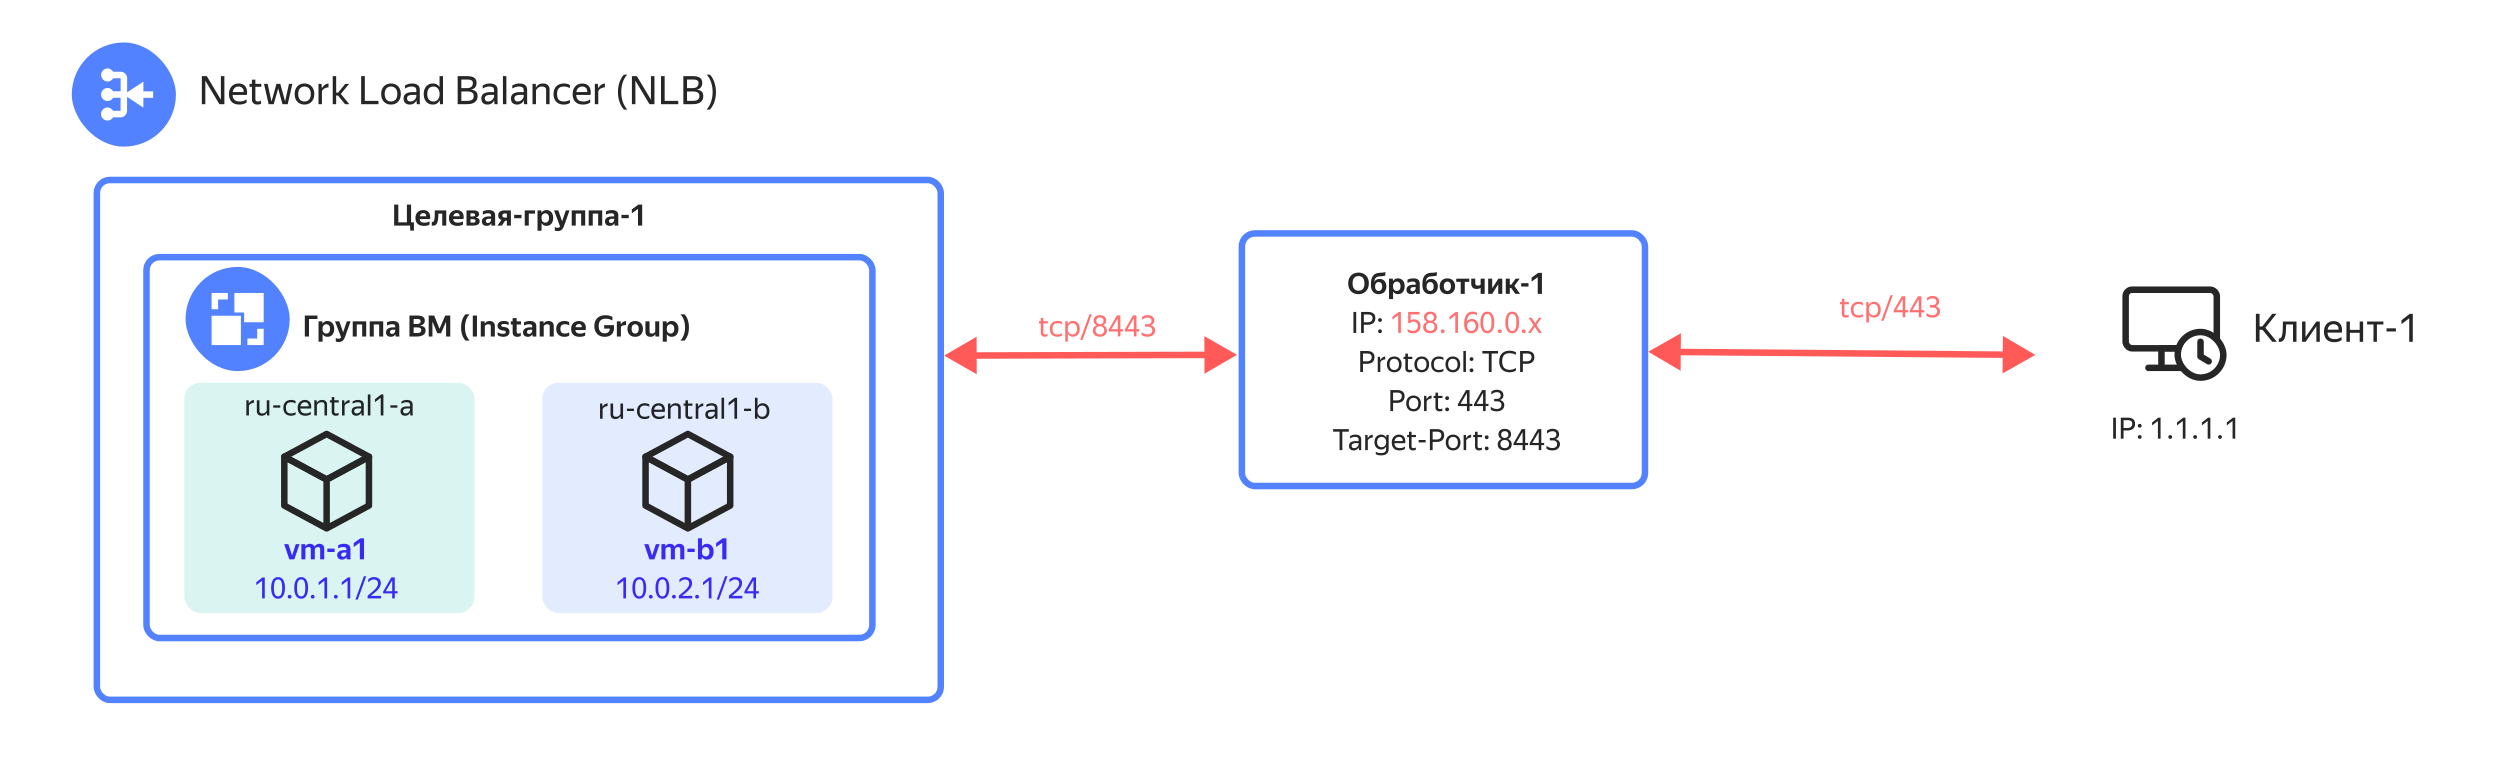 <svg xmlns="http://www.w3.org/2000/svg" width="768" height="239" fill="none" viewBox="0 0 768 239">
    <g filter="url(#filter0_d_408_535)">
        <rect width="539" height="227" x="6" y="6" fill="#fff" rx="5"/>
    </g>
    <rect width="32" height="32" x="57" y="82" fill="#5282FF" rx="16"/>
    <path fill="#fff" fill-rule="evenodd" d="M72 96v-6h9v9h-6v-3h-3Zm-7 1h9v9h-9v-9Zm14 7h-3v2h5v-5h-2v3Zm-9-12h-3v3h-2v-5h5v2Z" clip-rule="evenodd"/>
    <g filter="url(#filter1_d_408_535)">
        <rect width="136.735" height="79.591" x="625.236" y="70.713" fill="#fff" rx="5"/>
    </g>
    <rect width="28" height="18" x="653" y="89" stroke="#262626" stroke-linecap="round" stroke-linejoin="round" stroke-width="2" rx="2"/>
    <path stroke="#262626" stroke-linecap="round" stroke-linejoin="round" stroke-width="2" d="M664 107h6v6h-6zm-4 6h14"/>
    <rect width="14" height="14" x="669" y="102" fill="#fff" rx="7"/>
    <path stroke="#262626" stroke-linecap="round" stroke-linejoin="round" stroke-width="2" d="M676 105v4.5l2.5 1.5"/>
    <rect width="14" height="14" x="669" y="102" stroke="#262626" stroke-linecap="round" stroke-linejoin="round" stroke-width="2" rx="7"/>
    <path fill="#262626" d="M695.048 101.316h-.912V105h-1.128v-8.604h1.128v3.9h.84l3.072-3.9h1.272l-3.396 4.296 3.528 4.308h-1.404l-3-3.684Zm5.984 1.752c.112-.408.184-.96.216-1.656s.048-1.576.048-2.64h4.188V105h-1.068v-5.328h-2.124a36.75 36.75 0 0 1-.084 2.28c-.04.664-.132 1.224-.276 1.68-.136.456-.34.804-.612 1.044-.264.232-.62.348-1.068.348h-.096a.556.556 0 0 1-.108-.012v-1.044c.04.008.092.012.156.012.408 0 .684-.304.828-.912Zm7.22.492 3.324-4.788h1.068V105h-1.056v-4.776L708.276 105h-1.08v-6.228h1.056v4.788Zm11.072.912a3.344 3.344 0 0 1-.324.204 3.758 3.758 0 0 1-.468.216 3.946 3.946 0 0 1-.624.156 3.864 3.864 0 0 1-.78.072c-1.048 0-1.844-.284-2.388-.852-.544-.568-.816-1.364-.816-2.388 0-.504.072-.956.216-1.356.152-.4.36-.736.624-1.008.264-.28.576-.492.936-.636.36-.152.752-.228 1.176-.228a3 3 0 0 1 1.2.228c.352.152.64.376.864.672.232.296.388.664.468 1.104.088.432.088.936 0 1.512h-4.392c.04.672.24 1.176.6 1.512.36.328.896.492 1.608.492.48 0 .892-.068 1.236-.204a4.33 4.33 0 0 0 .864-.444v.948Zm-2.472-4.884c-.456 0-.848.14-1.176.42-.328.28-.536.704-.624 1.272h3.348c.032-.576-.1-1-.396-1.272-.296-.28-.68-.42-1.152-.42Zm8.041 2.652h-3.012V105h-1.056v-6.228h1.056v2.568h3.012v-2.568h1.056V105h-1.056v-2.76Zm5.295-2.568V105h-1.056v-5.328h-1.956v-.9h5.004v.9h-1.992Zm2.95 1.188h2.88v.96h-2.88v-.96Zm8.068 4.14h-1.092v-7.248l-2.376 1.824v-1.212l2.556-1.968h.912V105Z"/>
    <path fill="#000" fill-opacity=".85" d="M650.011 128.303v6.453h-.846v-6.453h.846Zm1.5 0h2.061c.732 0 1.299.153 1.701.459.408.3.612.771.612 1.413 0 .366-.06.681-.18.945a1.666 1.666 0 0 1-.486.639c-.21.168-.462.291-.756.369a3.683 3.683 0 0 1-.963.117h-1.143v2.511h-.846v-6.453Zm.846.774v2.403h1.143c.228 0 .435-.024.621-.072.186-.048.345-.123.477-.225a.976.976 0 0 0 .315-.396c.078-.168.117-.369.117-.603 0-.39-.126-.672-.378-.846-.252-.174-.612-.261-1.08-.261h-1.215Zm4.971 5.733a.572.572 0 0 1-.423-.162.57.57 0 0 1-.162-.405.56.56 0 0 1 .162-.414.572.572 0 0 1 .423-.162.56.56 0 0 1 .414.162.56.56 0 0 1 .162.414.57.57 0 0 1-.162.405.56.56 0 0 1-.414.162Zm0-3.447a.572.572 0 0 1-.423-.162.57.57 0 0 1-.162-.405.56.56 0 0 1 .162-.414.572.572 0 0 1 .423-.162.56.56 0 0 1 .414.162.56.56 0 0 1 .162.414.57.57 0 0 1-.162.405.56.56 0 0 1-.414.162Zm6.399 3.393h-.819v-5.436l-1.782 1.368v-.909l1.917-1.476h.684v6.453Zm2.968.054a.572.572 0 0 1-.423-.162.57.57 0 0 1-.162-.405.56.56 0 0 1 .162-.414.572.572 0 0 1 .423-.162.56.56 0 0 1 .414.162.56.56 0 0 1 .162.414.57.57 0 0 1-.162.405.56.56 0 0 1-.414.162Zm4.679-.054h-.819v-5.436l-1.782 1.368v-.909l1.917-1.476h.684v6.453Zm2.968.054a.572.572 0 0 1-.423-.162.57.57 0 0 1-.162-.405.56.56 0 0 1 .162-.414.572.572 0 0 1 .423-.162.56.56 0 0 1 .414.162.56.56 0 0 1 .162.414.57.57 0 0 1-.162.405.56.56 0 0 1-.414.162Zm4.678-.054h-.819v-5.436l-1.782 1.368v-.909l1.917-1.476h.684v6.453Zm2.968.054a.572.572 0 0 1-.423-.162.57.57 0 0 1-.162-.405.56.56 0 0 1 .162-.414.572.572 0 0 1 .423-.162.56.56 0 0 1 .414.162.56.56 0 0 1 .162.414.57.57 0 0 1-.162.405.56.56 0 0 1-.414.162Zm4.679-.054h-.819v-5.436l-1.782 1.368v-.909l1.917-1.476h.684v6.453Z"/>
    <rect width="123.836" height="77.591" x="381.5" y="71.713" stroke="#5282FF" stroke-width="2" rx="4"/>
    <path fill="#000" fill-opacity=".85" d="M417.336 90.368a3.67 3.67 0 0 1-1.242-.207 2.83 2.83 0 0 1-.999-.63 3.126 3.126 0 0 1-.675-1.035c-.162-.414-.243-.891-.243-1.431s.081-1.014.243-1.422c.168-.414.393-.762.675-1.044a2.77 2.77 0 0 1 .999-.64 3.509 3.509 0 0 1 1.242-.215c.444 0 .858.072 1.242.216.384.138.717.345.999.62.288.277.513.619.675 1.027.168.408.252.882.252 1.422 0 .54-.084 1.017-.252 1.43a2.934 2.934 0 0 1-.675 1.045 2.874 2.874 0 0 1-.999.648 3.509 3.509 0 0 1-1.242.216Zm0-1.071c.264 0 .507-.04.729-.117.222-.084.414-.213.576-.387a1.87 1.87 0 0 0 .378-.693c.096-.288.144-.636.144-1.044 0-.408-.048-.753-.144-1.035a1.779 1.779 0 0 0-.378-.693 1.38 1.38 0 0 0-.576-.387 2.044 2.044 0 0 0-.729-.126c-.258 0-.498.042-.72.126a1.38 1.38 0 0 0-.576.387 1.869 1.869 0 0 0-.387.693c-.09.282-.135.627-.135 1.035 0 .408.045.756.135 1.044.096.282.225.513.387.693.162.174.354.303.576.387.222.078.462.117.72.117Zm8.554-1.332c0 .39-.06.735-.18 1.035-.12.3-.288.552-.504.756-.21.204-.462.357-.756.459-.288.102-.6.153-.936.153-.342 0-.657-.057-.945-.171a2.103 2.103 0 0 1-.747-.522 2.431 2.431 0 0 1-.495-.855 3.727 3.727 0 0 1-.18-1.215c0-.462.021-.867.063-1.215.042-.354.108-.663.198-.927.096-.27.216-.501.36-.693.144-.192.315-.36.513-.504.252-.174.525-.291.819-.351.3-.066.618-.108.954-.126.234-.006.432-.015.594-.027a4.416 4.416 0 0 0 .711-.135 1.8 1.8 0 0 0 .216-.1v1.09a1.8 1.8 0 0 1-.216.099 1.789 1.789 0 0 1-.279.063c-.108.018-.24.036-.396.054l-.567.045a7.54 7.54 0 0 0-.756.099c-.222.036-.414.12-.576.252a1.409 1.409 0 0 0-.414.567 3.41 3.41 0 0 0-.207.882c.294-.66.87-.99 1.728-.99a1.891 1.891 0 0 1 1.386.603c.186.192.333.429.441.71.114.283.171.604.171.964Zm-2.376 1.404c.318 0 .579-.111.783-.333.204-.222.306-.567.306-1.035 0-.456-.102-.795-.306-1.017a1.004 1.004 0 0 0-.783-.342.994.994 0 0 0-.774.342c-.204.222-.306.558-.306 1.008 0 .468.102.816.306 1.044.204.222.462.333.774.333Zm5.938.999c-.348 0-.648-.075-.9-.225a1.867 1.867 0 0 1-.603-.621v2.349h-1.242v-6.264h1.161l.063.765c.156-.27.36-.48.612-.63.252-.15.558-.225.918-.225.276 0 .537.05.783.153.252.096.471.246.657.45.192.198.342.45.45.756.108.3.162.654.162 1.062 0 .414-.057.774-.171 1.08-.108.3-.255.552-.441.756a1.836 1.836 0 0 1-.657.45 2.206 2.206 0 0 1-.792.144Zm-.351-1c.336 0 .609-.116.819-.35.21-.234.315-.594.315-1.08 0-.48-.105-.837-.315-1.071-.21-.24-.48-.36-.81-.36-.336 0-.615.12-.837.36-.222.234-.333.59-.333 1.07 0 .487.111.847.333 1.08.222.235.498.352.828.352Zm5.932.91a5.056 5.056 0 0 1-.054-.351 12.86 12.86 0 0 0-.036-.387 1.452 1.452 0 0 1-.189.297 1.333 1.333 0 0 1-.279.27 1.487 1.487 0 0 1-.405.189c-.15.048-.327.072-.531.072-.198 0-.387-.027-.567-.081a1.36 1.36 0 0 1-.468-.252 1.24 1.24 0 0 1-.315-.423 1.399 1.399 0 0 1-.117-.594c0-.498.195-.882.585-1.152.39-.27.945-.405 1.665-.405h.576v-.207c0-.288-.075-.483-.225-.585-.144-.108-.378-.162-.702-.162-.324 0-.621.042-.891.126-.27.084-.507.177-.711.279v-.99c.204-.102.465-.195.783-.28a4.081 4.081 0 0 1 1.044-.125c.612 0 1.089.129 1.431.387.348.258.522.669.522 1.233v2.574c.006.066.009.135.009.207l.018.207c.006.06.012.11.018.153h-1.161Zm-1.116-.801a.878.878 0 0 0 .495-.126 1.102 1.102 0 0 0 .441-.64 1.1 1.1 0 0 0 .045-.242v-.28h-.531c-.372 0-.645.064-.819.19a.575.575 0 0 0-.252.495c0 .192.054.342.162.45a.663.663 0 0 0 .459.153Zm7.793-1.512c0 .39-.06.735-.18 1.035-.12.3-.288.552-.504.756-.21.204-.462.357-.756.459-.288.102-.6.153-.936.153-.342 0-.657-.057-.945-.171a2.103 2.103 0 0 1-.747-.522 2.431 2.431 0 0 1-.495-.855 3.727 3.727 0 0 1-.18-1.215c0-.462.021-.867.063-1.215.042-.354.108-.663.198-.927.096-.27.216-.501.36-.693.144-.192.315-.36.513-.504.252-.174.525-.291.819-.351.3-.066.618-.108.954-.126.234-.006.432-.015.594-.027a4.416 4.416 0 0 0 .711-.135 1.8 1.8 0 0 0 .216-.1v1.09a1.8 1.8 0 0 1-.216.099 1.789 1.789 0 0 1-.279.063c-.108.018-.24.036-.396.054l-.567.045a7.54 7.54 0 0 0-.756.099c-.222.036-.414.12-.576.252a1.409 1.409 0 0 0-.414.567 3.41 3.41 0 0 0-.207.882c.294-.66.87-.99 1.728-.99a1.891 1.891 0 0 1 1.386.603c.186.192.333.429.441.71.114.283.171.604.171.964Zm-2.376 1.404c.318 0 .579-.111.783-.333.204-.222.306-.567.306-1.035 0-.456-.102-.795-.306-1.017a1.004 1.004 0 0 0-.783-.342.994.994 0 0 0-.774.342c-.204.222-.306.558-.306 1.008 0 .468.102.816.306 1.044.204.222.462.333.774.333Zm5.29.999c-.336 0-.648-.051-.936-.153a2.247 2.247 0 0 1-.747-.468 2.246 2.246 0 0 1-.495-.765 2.842 2.842 0 0 1-.18-1.044c0-.39.06-.735.18-1.035.12-.306.285-.561.495-.765a2.15 2.15 0 0 1 .747-.46c.288-.107.6-.161.936-.161.336 0 .648.054.936.162.294.102.546.255.756.459.216.204.384.459.504.765.126.3.189.645.189 1.035 0 .39-.063.738-.189 1.044-.12.3-.288.555-.504.765-.21.204-.462.36-.756.468-.288.102-.6.153-.936.153Zm0-1c.324 0 .588-.116.792-.35.204-.234.306-.594.306-1.08 0-.48-.102-.837-.306-1.071a1.002 1.002 0 0 0-.792-.351 1 1 0 0 0-.774.35c-.204.235-.306.592-.306 1.072 0 .486.102.846.306 1.08a1 1 0 0 0 .774.35Zm5.356-2.78v3.69h-1.251v-3.69h-1.368v-.981h4.005v.98h-1.386Zm6.115 3.69h-1.251v-1.863a1.755 1.755 0 0 1-.531.26c-.21.06-.447.09-.711.09-.534 0-.942-.15-1.224-.45-.282-.3-.423-.746-.423-1.34v-1.368h1.251v1.305c0 .306.063.519.189.639.132.12.333.18.603.18.156 0 .306-.018.45-.054a1.34 1.34 0 0 0 .396-.19v-1.88h1.251v4.67Zm2.308-1.71 1.89-2.961h1.206v4.67h-1.233v-2.951l-1.872 2.952h-1.224v-4.671h1.233v2.96Zm5.819-.108h-.405v1.818h-1.242v-4.671h1.242v1.863h.423l1.368-1.863h1.251l-1.638 2.214 1.755 2.457h-1.458l-1.296-1.818Zm3.089-1.467h2.241v1.026h-2.241v-1.026Zm6.368 3.285h-1.287v-5.13l-1.881 1.368V85.3l2.025-1.476h1.143v6.453Zm-57.055 5.547v6.453h-.846v-6.453h.846Zm1.501 0h2.061c.732 0 1.299.153 1.701.459.408.3.612.77.612 1.413 0 .366-.06.68-.18.945a1.666 1.666 0 0 1-.486.639c-.21.168-.462.29-.756.369a3.683 3.683 0 0 1-.963.117h-1.143v2.511h-.846v-6.453Zm.846.774v2.403h1.143c.228 0 .435-.024.621-.072.186-.048.345-.123.477-.225a.976.976 0 0 0 .315-.396c.078-.168.117-.37.117-.603 0-.39-.126-.672-.378-.846-.252-.174-.612-.261-1.08-.261h-1.215Zm4.971 5.733a.572.572 0 0 1-.423-.162.57.57 0 0 1-.162-.405.56.56 0 0 1 .162-.414.572.572 0 0 1 .423-.162.56.56 0 0 1 .414.162.56.56 0 0 1 .162.414.57.57 0 0 1-.162.405.56.56 0 0 1-.414.162Zm0-3.447a.572.572 0 0 1-.423-.162.57.57 0 0 1-.162-.405.56.56 0 0 1 .162-.414.572.572 0 0 1 .423-.162.56.56 0 0 1 .414.162.56.56 0 0 1 .162.414.57.57 0 0 1-.162.405.56.56 0 0 1-.414.162Zm-6.081 8.94h2.061c.732 0 1.299.153 1.701.459.408.3.612.771.612 1.413 0 .366-.06.681-.18.945a1.666 1.666 0 0 1-.486.639c-.21.168-.462.291-.756.369a3.683 3.683 0 0 1-.963.117h-1.143v2.511h-.846v-6.453Zm.846.774v2.403h1.143c.228 0 .435-.024.621-.072.186-.048.345-.123.477-.225a.976.976 0 0 0 .315-.396c.078-.168.117-.369.117-.603 0-.39-.126-.672-.378-.846-.252-.174-.612-.261-1.08-.261h-1.215Zm6.853 1.8c-.336.03-.642.117-.918.261-.27.138-.471.354-.603.648v2.97h-.792v-4.671h.693l.081 1.017h.018c.132-.276.321-.516.567-.72.252-.21.57-.339.954-.387v.882Zm2.75 3.969c-.318 0-.615-.054-.891-.162a2.075 2.075 0 0 1-.72-.468 2.28 2.28 0 0 1-.468-.765 2.902 2.902 0 0 1-.171-1.035c0-.384.057-.726.171-1.026.114-.306.27-.561.468-.765.204-.204.444-.36.72-.468.276-.108.573-.162.891-.162.324 0 .624.054.9.162.276.108.513.264.711.468a2.1 2.1 0 0 1 .477.765c.12.3.18.642.18 1.026 0 .39-.06.735-.18 1.035-.114.3-.273.555-.477.765-.198.204-.435.36-.711.468a2.448 2.448 0 0 1-.9.162Zm0-.711c.21 0 .402-.033.576-.099.18-.072.336-.177.468-.315.132-.144.234-.324.306-.54.072-.216.108-.471.108-.765 0-.294-.036-.549-.108-.765a1.391 1.391 0 0 0-.306-.531 1.176 1.176 0 0 0-.468-.315 1.492 1.492 0 0 0-.576-.108c-.21 0-.402.036-.576.108a1.19 1.19 0 0 0-.459.315 1.46 1.46 0 0 0-.297.531 2.426 2.426 0 0 0-.108.765c0 .294.036.549.108.765.072.216.171.396.297.54.132.138.285.243.459.315.174.066.366.099.576.099Zm5.519.522a1.448 1.448 0 0 1-.369.135c-.15.036-.309.054-.477.054a1.55 1.55 0 0 1-.585-.099 1.128 1.128 0 0 1-.387-.261 1.11 1.11 0 0 1-.225-.378 1.567 1.567 0 0 1-.063-.441v-2.907h-.558v-.675h.558v-.981h.792v.981h1.359v.675h-1.359v2.808c0 .198.048.342.144.432.102.09.279.135.531.135.234 0 .447-.066.639-.198v.72Zm2.927.189c-.318 0-.615-.054-.891-.162a2.075 2.075 0 0 1-.72-.468 2.28 2.28 0 0 1-.468-.765 2.902 2.902 0 0 1-.171-1.035c0-.384.057-.726.171-1.026.114-.306.27-.561.468-.765.204-.204.444-.36.72-.468.276-.108.573-.162.891-.162.324 0 .624.054.9.162.276.108.513.264.711.468a2.1 2.1 0 0 1 .477.765c.12.3.18.642.18 1.026 0 .39-.06.735-.18 1.035-.114.3-.273.555-.477.765-.198.204-.435.36-.711.468a2.448 2.448 0 0 1-.9.162Zm0-.711c.21 0 .402-.033.576-.099.18-.072.336-.177.468-.315.132-.144.234-.324.306-.54.072-.216.108-.471.108-.765 0-.294-.036-.549-.108-.765a1.391 1.391 0 0 0-.306-.531 1.176 1.176 0 0 0-.468-.315 1.492 1.492 0 0 0-.576-.108c-.21 0-.402.036-.576.108a1.19 1.19 0 0 0-.459.315 1.46 1.46 0 0 0-.297.531 2.426 2.426 0 0 0-.108.765c0 .294.036.549.108.765.072.216.171.396.297.54.132.138.285.243.459.315.174.066.366.099.576.099Zm5.25.711c-.36 0-.687-.054-.981-.162a2.146 2.146 0 0 1-.738-.477 2.104 2.104 0 0 1-.468-.765 3.018 3.018 0 0 1-.162-1.026c0-.378.054-.717.162-1.017.114-.3.273-.552.477-.756.204-.21.453-.369.747-.477.294-.114.627-.171.999-.171.288 0 .552.033.792.099.24.06.438.15.594.27v.711a2.098 2.098 0 0 0-.648-.279 2.673 2.673 0 0 0-.729-.099c-.546 0-.948.141-1.206.423-.252.282-.378.714-.378 1.296 0 .582.123 1.014.369 1.296.246.282.636.423 1.17.423.282 0 .54-.033.774-.099.24-.072.456-.162.648-.27v.711a2.758 2.758 0 0 1-1.422.369Zm4.304 0c-.318 0-.615-.054-.891-.162a2.075 2.075 0 0 1-.72-.468 2.28 2.28 0 0 1-.468-.765 2.902 2.902 0 0 1-.171-1.035c0-.384.057-.726.171-1.026.114-.306.27-.561.468-.765.204-.204.444-.36.72-.468.276-.108.573-.162.891-.162.324 0 .624.054.9.162.276.108.513.264.711.468a2.1 2.1 0 0 1 .477.765c.12.3.18.642.18 1.026 0 .39-.06.735-.18 1.035-.114.3-.273.555-.477.765-.198.204-.435.36-.711.468a2.448 2.448 0 0 1-.9.162Zm0-.711c.21 0 .402-.033.576-.099.18-.072.336-.177.468-.315.132-.144.234-.324.306-.54.072-.216.108-.471.108-.765 0-.294-.036-.549-.108-.765a1.391 1.391 0 0 0-.306-.531 1.176 1.176 0 0 0-.468-.315 1.492 1.492 0 0 0-.576-.108c-.21 0-.402.036-.576.108a1.19 1.19 0 0 0-.459.315 1.46 1.46 0 0 0-.297.531 2.426 2.426 0 0 0-.108.765c0 .294.036.549.108.765.072.216.171.396.297.54.132.138.285.243.459.315.174.066.366.099.576.099Zm4.025-5.832v6.453h-.792v-6.453h.792Zm1.723 6.507a.572.572 0 0 1-.423-.162.57.57 0 0 1-.162-.405.56.56 0 0 1 .162-.414.572.572 0 0 1 .423-.162.56.56 0 0 1 .414.162.56.56 0 0 1 .162.414.57.57 0 0 1-.162.405.56.56 0 0 1-.414.162Zm0-3.447a.572.572 0 0 1-.423-.162.57.57 0 0 1-.162-.405.56.56 0 0 1 .162-.414.572.572 0 0 1 .423-.162.56.56 0 0 1 .414.162.56.56 0 0 1 .162.414.57.57 0 0 1-.162.405.56.56 0 0 1-.414.162Zm6.165-2.277v5.67h-.855v-5.67h-1.989v-.783h4.833v.783h-1.989Zm5.513 5.76a3.61 3.61 0 0 1-1.305-.225 2.856 2.856 0 0 1-1.008-.648 2.966 2.966 0 0 1-.639-1.044 4.074 4.074 0 0 1-.225-1.395c0-.522.069-.987.207-1.395.138-.408.342-.753.612-1.035.27-.288.6-.507.99-.657.396-.15.846-.225 1.35-.225.438 0 .822.048 1.152.144.33.09.6.198.81.324v.81a2.985 2.985 0 0 0-.936-.387 4.399 4.399 0 0 0-1.035-.126c-.762 0-1.326.213-1.692.639-.36.42-.54 1.056-.54 1.908 0 .858.195 1.497.585 1.917.396.42.978.63 1.746.63.33 0 .651-.045.963-.135.318-.09.621-.243.909-.459v.81c-.174.138-.429.264-.765.378-.33.114-.723.171-1.179.171Zm3.239-6.543h2.061c.732 0 1.299.153 1.701.459.408.3.612.771.612 1.413 0 .366-.06.681-.18.945a1.666 1.666 0 0 1-.486.639c-.21.168-.462.291-.756.369a3.683 3.683 0 0 1-.963.117h-1.143v2.511h-.846v-6.453Zm.846.774v2.403h1.143c.228 0 .435-.024.621-.072.186-.048.345-.123.477-.225a.976.976 0 0 0 .315-.396c.078-.168.117-.369.117-.603 0-.39-.126-.672-.378-.846-.252-.174-.612-.261-1.08-.261h-1.215Zm-40.709 11.226h2.061c.732 0 1.299.153 1.701.459.408.3.612.771.612 1.413 0 .366-.06.681-.18.945a1.666 1.666 0 0 1-.486.639c-.21.168-.462.291-.756.369a3.683 3.683 0 0 1-.963.117h-1.143v2.511h-.846v-6.453Zm.846.774v2.403h1.143c.228 0 .435-.024.621-.072.186-.048.345-.123.477-.225a.976.976 0 0 0 .315-.396c.078-.168.117-.369.117-.603 0-.39-.126-.672-.378-.846-.252-.174-.612-.261-1.08-.261h-1.215Zm6.28 5.769c-.318 0-.615-.054-.891-.162a2.075 2.075 0 0 1-.72-.468 2.28 2.28 0 0 1-.468-.765 2.902 2.902 0 0 1-.171-1.035c0-.384.057-.726.171-1.026.114-.306.27-.561.468-.765.204-.204.444-.36.72-.468.276-.108.573-.162.891-.162.324 0 .624.054.9.162.276.108.513.264.711.468a2.1 2.1 0 0 1 .477.765c.12.3.18.642.18 1.026 0 .39-.06.735-.18 1.035-.114.3-.273.555-.477.765-.198.204-.435.36-.711.468a2.448 2.448 0 0 1-.9.162Zm0-.711c.21 0 .402-.033.576-.099.18-.072.336-.177.468-.315.132-.144.234-.324.306-.54.072-.216.108-.471.108-.765 0-.294-.036-.549-.108-.765a1.391 1.391 0 0 0-.306-.531 1.176 1.176 0 0 0-.468-.315 1.492 1.492 0 0 0-.576-.108c-.21 0-.402.036-.576.108a1.19 1.19 0 0 0-.459.315 1.46 1.46 0 0 0-.297.531 2.426 2.426 0 0 0-.108.765c0 .294.036.549.108.765.072.216.171.396.297.54.132.138.285.243.459.315.174.066.366.099.576.099Zm5.547-3.258c-.336.03-.642.117-.918.261-.27.138-.471.354-.603.648v2.97h-.792v-4.671h.693l.081 1.017h.018c.132-.276.321-.516.567-.72.252-.21.57-.339.954-.387v.882Zm3.295 3.78a1.448 1.448 0 0 1-.369.135c-.15.036-.309.054-.477.054a1.55 1.55 0 0 1-.585-.099 1.128 1.128 0 0 1-.387-.261 1.11 1.11 0 0 1-.225-.378 1.567 1.567 0 0 1-.063-.441v-2.907h-.558v-.675h.558v-.981h.792v.981h1.359v.675h-1.359v2.808c0 .198.048.342.144.432.102.09.279.135.531.135.234 0 .447-.066.639-.198v.72Zm1.486.153a.572.572 0 0 1-.423-.162.57.57 0 0 1-.162-.405.56.56 0 0 1 .162-.414.572.572 0 0 1 .423-.162.56.56 0 0 1 .414.162.56.56 0 0 1 .162.414.57.57 0 0 1-.162.405.56.56 0 0 1-.414.162Zm0-3.447a.572.572 0 0 1-.423-.162.57.57 0 0 1-.162-.405.56.56 0 0 1 .162-.414.572.572 0 0 1 .423-.162.56.56 0 0 1 .414.162.56.56 0 0 1 .162.414.57.57 0 0 1-.162.405.56.56 0 0 1-.414.162Zm6.876 1.863v1.53h-.792v-1.53h-2.79v-.558l2.52-4.365h1.062v4.239h.873v.684h-.873Zm-.792-.684v-3.357l-1.971 3.357h1.971Zm5.74.684v1.53h-.792v-1.53h-2.79v-.558l2.52-4.365h1.062v4.239h.873v.684h-.873Zm-.792-.684v-3.357l-1.971 3.357h1.971Zm6.523.351c0 .3-.057.57-.171.81-.114.24-.273.447-.477.621a2.17 2.17 0 0 1-.729.387c-.282.09-.594.135-.936.135-.42 0-.783-.051-1.089-.153a2.25 2.25 0 0 1-.747-.396v-.9c.192.192.444.36.756.504.312.138.675.207 1.089.207.444 0 .792-.105 1.044-.315.258-.21.387-.504.387-.882 0-.36-.114-.639-.342-.837-.228-.204-.585-.306-1.071-.306h-.828v-.765h.864c.342 0 .618-.09.828-.27.21-.18.315-.441.315-.783 0-.306-.099-.546-.297-.72-.198-.18-.483-.27-.855-.27-.384 0-.714.072-.99.216-.27.144-.516.312-.738.504v-.882c.21-.174.459-.315.747-.423.288-.108.618-.162.99-.162.306 0 .582.042.828.126.246.078.453.192.621.342.174.15.306.33.396.54.09.204.135.432.135.684 0 .204-.03.387-.09.549a1.3 1.3 0 0 1-.252.423c-.102.12-.222.222-.36.306a1.642 1.642 0 0 1-.441.171c.186.03.363.087.531.171.174.084.327.192.459.324.132.126.234.279.306.459.078.174.117.369.117.585Zm-49.75 8.193v5.67h-.855v-5.67h-1.989v-.783h4.833v.783h-1.989Zm5.025 4.779a2.736 2.736 0 0 1-.207.342 1.566 1.566 0 0 1-.765.549c-.168.06-.366.09-.594.09-.42 0-.759-.117-1.017-.351-.258-.24-.387-.582-.387-1.026 0-.51.177-.885.531-1.125.36-.24.87-.36 1.53-.36h.873v-.387c0-.324-.084-.555-.252-.693-.168-.138-.456-.207-.864-.207a2.33 2.33 0 0 0-.819.144c-.258.09-.489.195-.693.315v-.711c.168-.102.393-.201.675-.297.288-.102.603-.153.945-.153.588 0 1.035.123 1.341.369.306.24.459.615.459 1.125v2.7c.006.066.009.135.009.207l.018.207c.006.06.012.111.018.153h-.72a4.111 4.111 0 0 1-.054-.351 5.38 5.38 0 0 1-.018-.405l-.009-.135Zm-1.395.27c.246 0 .456-.051.63-.153.174-.102.315-.219.423-.351a1.55 1.55 0 0 0 .234-.396.978.978 0 0 0 .072-.279v-.342h-.792c-.474 0-.819.069-1.035.207-.21.132-.315.333-.315.603 0 .21.063.381.189.513s.324.198.594.198Zm5.709-3.258c-.336.03-.642.117-.918.261-.27.138-.471.354-.603.648v2.97h-.792v-4.671h.693l.081 1.017h.018c.132-.276.321-.516.567-.72.252-.21.57-.339.954-.387v.882Zm4.891 3.483c0 .3-.045.573-.135.819a1.477 1.477 0 0 1-.414.639 1.894 1.894 0 0 1-.729.405c-.294.096-.651.144-1.071.144-.228 0-.429-.012-.603-.036a2.774 2.774 0 0 1-.459-.099 1.66 1.66 0 0 1-.324-.126 1.506 1.506 0 0 1-.225-.126v-.711c.096.054.195.102.297.144a2.67 2.67 0 0 0 .774.207c.162.024.345.036.549.036.576 0 .978-.108 1.206-.324.228-.216.342-.537.342-.963v-.72a1.699 1.699 0 0 1-.585.666c-.246.168-.552.252-.918.252-.276 0-.54-.048-.792-.144a1.96 1.96 0 0 1-.657-.423 2.184 2.184 0 0 1-.45-.711 2.836 2.836 0 0 1-.162-.999c0-.384.054-.717.162-.999.114-.288.264-.528.45-.72.192-.192.414-.336.666-.432a2.23 2.23 0 0 1 .801-.144c.372 0 .684.084.936.252.258.168.459.396.603.684l.009-.099c0-.108.006-.237.018-.387.012-.156.024-.276.036-.36h.72a5.957 5.957 0 0 0-.036.36c-.006.156-.009.285-.009.387v3.528Zm-2.151-.504c.198 0 .378-.03.54-.09.168-.066.312-.165.432-.297.126-.132.222-.294.288-.486.072-.198.108-.429.108-.693 0-.534-.132-.933-.396-1.197-.258-.264-.585-.396-.981-.396a1.56 1.56 0 0 0-.558.099 1.22 1.22 0 0 0-.441.297c-.12.132-.216.3-.288.504a2.025 2.025 0 0 0-.108.693c0 .264.036.495.108.693.072.192.171.354.297.486.126.126.273.222.441.288.174.066.36.099.558.099Zm7.154.504a2.508 2.508 0 0 1-.594.315 2.96 2.96 0 0 1-.468.117 2.898 2.898 0 0 1-.585.054c-.786 0-1.383-.213-1.791-.639-.408-.426-.612-1.023-.612-1.791 0-.378.054-.717.162-1.017.114-.3.27-.552.468-.756.198-.21.432-.369.702-.477.27-.114.564-.171.882-.171.336 0 .636.057.9.171.264.114.48.282.648.504.174.222.291.498.351.828.066.324.066.702 0 1.134h-3.294c.03.504.18.882.45 1.134.27.246.672.369 1.206.369.36 0 .669-.051.927-.153.258-.102.474-.213.648-.333v.711Zm-1.854-3.663c-.342 0-.636.105-.882.315-.246.21-.402.528-.468.954h2.511c.024-.432-.075-.75-.297-.954-.222-.21-.51-.315-.864-.315Zm5.196 3.96a1.448 1.448 0 0 1-.369.135c-.15.036-.309.054-.477.054a1.55 1.55 0 0 1-.585-.099 1.128 1.128 0 0 1-.387-.261 1.11 1.11 0 0 1-.225-.378 1.567 1.567 0 0 1-.063-.441v-2.907h-.558v-.675h.558v-.981h.792v.981h1.359v.675h-1.359v2.808c0 .198.048.342.144.432.102.09.279.135.531.135.234 0 .447-.066.639-.198v.72Zm.858-3.006h2.16v.72h-2.16v-.72Zm3.459-3.348h2.061c.732 0 1.299.153 1.701.459.408.3.612.771.612 1.413 0 .366-.06.681-.18.945a1.666 1.666 0 0 1-.486.639c-.21.168-.462.291-.756.369a3.683 3.683 0 0 1-.963.117h-1.143v2.511h-.846v-6.453Zm.846.774v2.403h1.143c.228 0 .435-.024.621-.072.186-.048.345-.123.477-.225a.976.976 0 0 0 .315-.396c.078-.168.117-.369.117-.603 0-.39-.126-.672-.378-.846-.252-.174-.612-.261-1.08-.261h-1.215Zm6.28 5.769c-.318 0-.615-.054-.891-.162a2.075 2.075 0 0 1-.72-.468 2.28 2.28 0 0 1-.468-.765 2.902 2.902 0 0 1-.171-1.035c0-.384.057-.726.171-1.026.114-.306.27-.561.468-.765.204-.204.444-.36.72-.468.276-.108.573-.162.891-.162.324 0 .624.054.9.162.276.108.513.264.711.468a2.1 2.1 0 0 1 .477.765c.12.3.18.642.18 1.026 0 .39-.06.735-.18 1.035-.114.3-.273.555-.477.765-.198.204-.435.36-.711.468a2.448 2.448 0 0 1-.9.162Zm0-.711c.21 0 .402-.033.576-.099.18-.072.336-.177.468-.315.132-.144.234-.324.306-.54.072-.216.108-.471.108-.765 0-.294-.036-.549-.108-.765a1.391 1.391 0 0 0-.306-.531 1.176 1.176 0 0 0-.468-.315 1.492 1.492 0 0 0-.576-.108c-.21 0-.402.036-.576.108a1.19 1.19 0 0 0-.459.315 1.46 1.46 0 0 0-.297.531 2.426 2.426 0 0 0-.108.765c0 .294.036.549.108.765.072.216.171.396.297.54.132.138.285.243.459.315.174.066.366.099.576.099Zm5.547-3.258c-.336.03-.642.117-.918.261-.27.138-.471.354-.603.648v2.97h-.792v-4.671h.693l.081 1.017h.018c.132-.276.321-.516.567-.72.252-.21.57-.339.954-.387v.882Zm3.295 3.78a1.448 1.448 0 0 1-.369.135c-.15.036-.309.054-.477.054a1.55 1.55 0 0 1-.585-.099 1.128 1.128 0 0 1-.387-.261 1.11 1.11 0 0 1-.225-.378 1.567 1.567 0 0 1-.063-.441v-2.907h-.558v-.675h.558v-.981h.792v.981h1.359v.675h-1.359v2.808c0 .198.048.342.144.432.102.09.279.135.531.135.234 0 .447-.066.639-.198v.72Zm1.486.153a.572.572 0 0 1-.423-.162.57.57 0 0 1-.162-.405.56.56 0 0 1 .162-.414.572.572 0 0 1 .423-.162.56.56 0 0 1 .414.162.56.56 0 0 1 .162.414.57.57 0 0 1-.162.405.56.56 0 0 1-.414.162Zm0-3.447a.572.572 0 0 1-.423-.162.57.57 0 0 1-.162-.405.56.56 0 0 1 .162-.414.572.572 0 0 1 .423-.162.56.56 0 0 1 .414.162.56.56 0 0 1 .162.414.57.57 0 0 1-.162.405.56.56 0 0 1-.414.162Zm7.686 1.629c0 .288-.054.549-.162.783a1.72 1.72 0 0 1-.45.585 2.079 2.079 0 0 1-.675.36 2.72 2.72 0 0 1-.846.126c-.318 0-.609-.039-.873-.117a2.064 2.064 0 0 1-.684-.36 1.746 1.746 0 0 1-.45-.576 1.786 1.786 0 0 1-.162-.774c0-.42.108-.771.324-1.053.222-.288.519-.501.891-.639-.3-.12-.54-.303-.72-.549-.174-.246-.261-.549-.261-.909 0-.264.048-.498.144-.702.102-.204.237-.375.405-.513a1.76 1.76 0 0 1 .612-.324c.24-.072.498-.108.774-.108.27 0 .519.036.747.108.234.066.438.168.612.306.174.138.309.309.405.513.102.198.153.432.153.702 0 .366-.09.675-.27.927a1.62 1.62 0 0 1-.711.549c.36.126.648.33.864.612.222.282.333.633.333 1.053Zm-2.133-1.989c.324 0 .588-.09.792-.27.204-.186.306-.441.306-.765s-.102-.576-.306-.756c-.204-.186-.468-.279-.792-.279s-.591.093-.801.279c-.21.18-.315.432-.315.756s.105.579.315.765c.21.18.477.27.801.27Zm0 3.132c.186 0 .357-.027.513-.081.162-.06.3-.141.414-.243.12-.108.213-.24.279-.396.066-.156.099-.333.099-.531s-.033-.375-.099-.531a1.02 1.02 0 0 0-.279-.387 1.097 1.097 0 0 0-.414-.243 1.594 1.594 0 0 0-1.053 0 1.183 1.183 0 0 0-.423.243 1.02 1.02 0 0 0-.279.387 1.351 1.351 0 0 0-.099.531c0 .198.033.375.099.531.066.156.159.288.279.396.12.102.261.183.423.243.168.054.348.081.54.081Zm6.271-.909v1.53h-.792v-1.53h-2.79v-.558l2.52-4.365h1.062v4.239h.873v.684h-.873Zm-.792-.684v-3.357l-1.971 3.357h1.971Zm5.74.684v1.53h-.792v-1.53h-2.79v-.558l2.52-4.365h1.062v4.239h.873v.684h-.873Zm-.792-.684v-3.357l-1.971 3.357h1.971Zm6.523.351c0 .3-.057.57-.171.81-.114.24-.273.447-.477.621a2.17 2.17 0 0 1-.729.387c-.282.09-.594.135-.936.135-.42 0-.783-.051-1.089-.153a2.25 2.25 0 0 1-.747-.396v-.9c.192.192.444.36.756.504.312.138.675.207 1.089.207.444 0 .792-.105 1.044-.315.258-.21.387-.504.387-.882 0-.36-.114-.639-.342-.837-.228-.204-.585-.306-1.071-.306h-.828v-.765h.864c.342 0 .618-.09.828-.27.21-.18.315-.441.315-.783 0-.306-.099-.546-.297-.72-.198-.18-.483-.27-.855-.27-.384 0-.714.072-.99.216-.27.144-.516.312-.738.504v-.882c.21-.174.459-.315.747-.423.288-.108.618-.162.99-.162.306 0 .582.042.828.126.246.078.453.192.621.342.174.15.306.33.396.54.09.204.135.432.135.684 0 .204-.03.387-.09.549a1.3 1.3 0 0 1-.252.423c-.102.12-.222.222-.36.306a1.642 1.642 0 0 1-.441.171c.186.03.363.087.531.171.174.084.327.192.459.324.132.126.234.279.306.459.078.174.117.369.117.585Z"/>
    <path fill="#FF5958" fill-opacity=".85" d="M430.341 102.278h-.819v-5.436l-1.782 1.368v-.91l1.917-1.475h.684v6.453Zm6.046-2.133a2.5 2.5 0 0 1-.162.918c-.102.27-.252.504-.45.702a2.002 2.002 0 0 1-.711.45 2.659 2.659 0 0 1-.927.153c-.384 0-.717-.039-.999-.117a2.359 2.359 0 0 1-.72-.342v-.882c.204.168.438.312.702.432.27.114.609.171 1.017.171.444 0 .786-.135 1.026-.405.246-.27.369-.624.369-1.062 0-.468-.12-.81-.36-1.026-.24-.216-.543-.324-.909-.324-.27 0-.486.045-.648.135a1.28 1.28 0 0 0-.36.27h-.657v-3.393h3.492v.774h-2.754v1.845c.12-.09.267-.168.441-.234a1.62 1.62 0 0 1 .621-.108c.276 0 .534.045.774.135a1.726 1.726 0 0 1 1.062 1.026c.102.252.153.546.153.882Zm5.138.369c0 .288-.054.549-.162.783a1.72 1.72 0 0 1-.45.585 2.079 2.079 0 0 1-.675.36 2.72 2.72 0 0 1-.846.126c-.318 0-.609-.039-.873-.117a2.064 2.064 0 0 1-.684-.36 1.746 1.746 0 0 1-.45-.576 1.786 1.786 0 0 1-.162-.774c0-.42.108-.771.324-1.053.222-.288.519-.501.891-.64a1.61 1.61 0 0 1-.72-.548c-.174-.246-.261-.55-.261-.91 0-.263.048-.497.144-.701.102-.204.237-.375.405-.513a1.76 1.76 0 0 1 .612-.324c.24-.072.498-.108.774-.108.27 0 .519.036.747.108.234.066.438.168.612.306.174.138.309.309.405.513.102.198.153.432.153.702 0 .366-.09.675-.27.927a1.62 1.62 0 0 1-.711.549c.36.126.648.33.864.612.222.282.333.633.333 1.053Zm-2.133-1.99c.324 0 .588-.09.792-.27.204-.185.306-.44.306-.764s-.102-.576-.306-.756c-.204-.186-.468-.28-.792-.28s-.591.094-.801.28c-.21.18-.315.432-.315.756s.105.579.315.765c.21.18.477.27.801.27Zm0 3.133c.186 0 .357-.027.513-.081.162-.06.3-.141.414-.243.12-.108.213-.24.279-.396.066-.156.099-.333.099-.531s-.033-.375-.099-.531a1.02 1.02 0 0 0-.279-.387 1.097 1.097 0 0 0-.414-.243 1.594 1.594 0 0 0-1.053 0 1.183 1.183 0 0 0-.423.243 1.02 1.02 0 0 0-.279.387 1.353 1.353 0 0 0-.099.531c0 .198.033.375.099.531.066.156.159.288.279.396.12.102.261.183.423.243.168.054.348.081.54.081Zm3.814.675a.572.572 0 0 1-.423-.162.57.57 0 0 1-.162-.405.56.56 0 0 1 .162-.414.572.572 0 0 1 .423-.162.56.56 0 0 1 .414.162.56.56 0 0 1 .162.414.57.57 0 0 1-.162.405.56.56 0 0 1-.414.162Zm4.678-.054h-.819v-5.436l-1.782 1.368v-.91l1.917-1.475h.684v6.453Zm6.298-2.115c0 .33-.057.63-.171.9-.108.27-.258.504-.45.702-.192.192-.42.342-.684.45a2.256 2.256 0 0 1-.837.153c-.408 0-.756-.069-1.044-.207a1.853 1.853 0 0 1-.693-.576 2.567 2.567 0 0 1-.396-.9 4.87 4.87 0 0 1-.126-1.143c0-.564.051-1.08.153-1.548.102-.468.258-.867.468-1.197.21-.336.477-.597.801-.783.33-.186.72-.28 1.17-.28.324 0 .591.034.801.1a3 3 0 0 1 .558.234v.8a2.366 2.366 0 0 0-1.359-.395c-.282 0-.528.06-.738.18-.21.12-.39.285-.54.495-.144.204-.258.45-.342.738a4.287 4.287 0 0 0-.162.909 1.96 1.96 0 0 1 .684-.603 1.83 1.83 0 0 1 .846-.198c.288 0 .558.048.81.144.252.09.471.228.657.414.186.186.33.414.432.684.108.27.162.579.162.927Zm-2.169 1.485a1.268 1.268 0 0 0 .918-.369c.12-.12.216-.27.288-.45.072-.186.108-.402.108-.648 0-.24-.036-.453-.108-.64a1.296 1.296 0 0 0-.279-.467 1.061 1.061 0 0 0-.396-.28 1.048 1.048 0 0 0-.441-.098 1.56 1.56 0 0 0-.558.099 1.277 1.277 0 0 0-.441.288c-.12.126-.216.282-.288.468a1.789 1.789 0 0 0-.108.648c0 .432.117.783.351 1.053.234.264.552.396.954.396Zm4.913.72a1.96 1.96 0 0 1-.855-.189 1.884 1.884 0 0 1-.675-.603 3.362 3.362 0 0 1-.441-1.035c-.108-.42-.162-.918-.162-1.494s.054-1.071.162-1.485c.108-.42.255-.765.441-1.035.192-.27.417-.468.675-.594a1.96 1.96 0 0 1 .855-.19c.306 0 .588.064.846.19s.48.324.666.594c.186.264.33.603.432 1.017.108.414.162.909.162 1.485 0 .576-.054 1.074-.162 1.494a3.22 3.22 0 0 1-.432 1.035c-.186.276-.408.48-.666.612a1.83 1.83 0 0 1-.846.198Zm-.009-.711c.204 0 .384-.045.54-.135.156-.09.288-.237.396-.441a2.64 2.64 0 0 0 .243-.801c.06-.336.09-.744.09-1.224s-.027-.885-.081-1.215c-.054-.336-.135-.606-.243-.81a1.063 1.063 0 0 0-.396-.441 1.061 1.061 0 0 0-.54-.135c-.204 0-.387.045-.549.135-.156.09-.291.237-.405.44a2.81 2.81 0 0 0-.252.81 7.69 7.69 0 0 0-.081 1.216c0 .48.027.888.081 1.224.06.33.144.597.252.801.108.204.24.351.396.441.162.09.345.135.549.135Zm3.832.675a.572.572 0 0 1-.423-.162.57.57 0 0 1-.162-.405.56.56 0 0 1 .162-.414.572.572 0 0 1 .423-.162.56.56 0 0 1 .414.162.56.56 0 0 1 .162.414.57.57 0 0 1-.162.405.56.56 0 0 1-.414.162Zm3.823.036a1.96 1.96 0 0 1-.855-.189 1.884 1.884 0 0 1-.675-.603 3.362 3.362 0 0 1-.441-1.035c-.108-.42-.162-.918-.162-1.494s.054-1.071.162-1.485c.108-.42.255-.765.441-1.035.192-.27.417-.468.675-.594a1.96 1.96 0 0 1 .855-.19c.306 0 .588.064.846.19s.48.324.666.594c.186.264.33.603.432 1.017.108.414.162.909.162 1.485 0 .576-.054 1.074-.162 1.494a3.22 3.22 0 0 1-.432 1.035c-.186.276-.408.48-.666.612a1.83 1.83 0 0 1-.846.198Zm-.009-.711c.204 0 .384-.045.54-.135.156-.09.288-.237.396-.441a2.64 2.64 0 0 0 .243-.801c.06-.336.09-.744.09-1.224s-.027-.885-.081-1.215c-.054-.336-.135-.606-.243-.81a1.063 1.063 0 0 0-.396-.441 1.061 1.061 0 0 0-.54-.135c-.204 0-.387.045-.549.135-.156.09-.291.237-.405.44a2.81 2.81 0 0 0-.252.81 7.69 7.69 0 0 0-.081 1.216c0 .48.027.888.081 1.224.06.33.144.597.252.801.108.204.24.351.396.441.162.09.345.135.549.135Zm3.544.675a.572.572 0 0 1-.423-.162.57.57 0 0 1-.162-.405.56.56 0 0 1 .162-.414.572.572 0 0 1 .423-.162.56.56 0 0 1 .414.162.56.56 0 0 1 .162.414.57.57 0 0 1-.162.405.56.56 0 0 1-.414.162Zm3.385-1.908-1.26 1.854h-.828l1.692-2.421-1.494-2.25h.918l1.116 1.647 1.125-1.647h.819l-1.548 2.232 1.629 2.439h-.918l-1.251-1.854Z"/>
    <rect width="259.247" height="159.706" x="29.753" y="55.294" stroke="#5282FF" stroke-width="2" rx="4"/>
    <path fill="#000" fill-opacity=".85" d="M126.282 68.298h.873v2.538h-1.107l-.09-1.539h-4.878v-6.453h1.287v5.454h2.628v-5.454h1.287v5.454Zm5.675.693a4.49 4.49 0 0 1-.252.135c-.09.042-.201.084-.333.126a3.3 3.3 0 0 1-.45.09c-.168.03-.369.045-.603.045-.912 0-1.587-.213-2.025-.639-.438-.426-.657-1.023-.657-1.79 0-.379.057-.718.171-1.018.12-.3.285-.552.495-.756.21-.21.459-.369.747-.477.294-.114.618-.17.972-.17.36 0 .684.06.972.18.288.113.525.284.711.512.192.228.324.516.396.864.072.348.072.75 0 1.206h-3.168c.048.366.18.642.396.828.222.18.573.27 1.053.27.384 0 .696-.042.936-.126a5.19 5.19 0 0 0 .639-.26v.98Zm-1.917-3.528a.996.996 0 0 0-.693.252c-.186.168-.312.411-.378.73h1.944c.006-.33-.066-.577-.216-.739-.15-.162-.369-.243-.657-.243Zm3.379 2.007c.066-.288.105-.666.117-1.134.018-.468.027-1.038.027-1.71h3.528v4.671h-1.242v-3.69h-1.179c-.006.558-.03 1.068-.072 1.53a4.91 4.91 0 0 1-.234 1.17c-.114.324-.276.576-.486.756-.21.18-.486.27-.828.27a2.186 2.186 0 0 1-.405-.036v-1.116l.081.018h.081a.48.48 0 0 0 .387-.17c.102-.12.177-.307.225-.559Zm8.822 1.521a4.49 4.49 0 0 1-.252.135c-.09.042-.201.084-.333.126a3.3 3.3 0 0 1-.45.09c-.168.03-.369.045-.603.045-.912 0-1.587-.213-2.025-.639-.438-.426-.657-1.023-.657-1.79 0-.379.057-.718.171-1.018.12-.3.285-.552.495-.756.21-.21.459-.369.747-.477.294-.114.618-.17.972-.17.36 0 .684.06.972.18.288.113.525.284.711.512.192.228.324.516.396.864.072.348.072.75 0 1.206h-3.168c.048.366.18.642.396.828.222.18.573.27 1.053.27.384 0 .696-.042.936-.126a5.19 5.19 0 0 0 .639-.26v.98Zm-1.917-3.528a.996.996 0 0 0-.693.252c-.186.168-.312.411-.378.73h1.944c.006-.33-.066-.577-.216-.739-.15-.162-.369-.243-.657-.243Zm2.982-.837h2.034c.63 0 1.092.096 1.386.288.294.186.441.468.441.846 0 .3-.09.534-.27.702-.18.168-.441.294-.783.378.42.06.729.177.927.351.204.174.306.432.306.774 0 .45-.18.786-.54 1.008-.36.216-.855.324-1.485.324h-2.016v-4.67Zm1.224.9v.972h.666c.222 0 .399-.036.531-.108.132-.078.198-.204.198-.378 0-.186-.057-.312-.171-.378-.114-.072-.282-.108-.504-.108h-.72Zm0 1.8v1.062h.702c.252 0 .456-.033.612-.099.156-.072.234-.21.234-.414 0-.192-.072-.33-.216-.414-.138-.09-.363-.135-.675-.135h-.657Zm6.46 1.971a5.056 5.056 0 0 1-.054-.35 12.86 12.86 0 0 0-.036-.388 1.452 1.452 0 0 1-.189.297 1.333 1.333 0 0 1-.279.27 1.487 1.487 0 0 1-.405.19c-.15.047-.327.071-.531.071-.198 0-.387-.027-.567-.08a1.36 1.36 0 0 1-.468-.253 1.24 1.24 0 0 1-.315-.423 1.399 1.399 0 0 1-.117-.594c0-.498.195-.882.585-1.152.39-.27.945-.405 1.665-.405h.576v-.207c0-.288-.075-.483-.225-.585-.144-.108-.378-.162-.702-.162-.324 0-.621.042-.891.126-.27.084-.507.177-.711.28v-.99c.204-.103.465-.196.783-.28a4.081 4.081 0 0 1 1.044-.126c.612 0 1.089.13 1.431.387.348.258.522.67.522 1.233v2.575c.006.065.009.134.009.206l.018.207c.006.06.012.111.018.153h-1.161Zm-1.116-.8a.878.878 0 0 0 .495-.127 1.102 1.102 0 0 0 .441-.639c.03-.114.045-.195.045-.243v-.279h-.531c-.372 0-.645.063-.819.19a.575.575 0 0 0-.252.494c0 .192.054.342.162.45a.663.663 0 0 0 .459.153Zm3.176-2.323c0-.498.177-.879.531-1.143.36-.27.846-.405 1.458-.405h1.908v4.671h-1.242v-1.503h-.513l-1.026 1.503h-1.35l1.233-1.755c-.318-.096-.564-.255-.738-.477-.174-.228-.261-.525-.261-.89Zm2.655.675v-1.278h-.531c-.252 0-.456.048-.612.144-.15.096-.225.255-.225.477 0 .228.069.396.207.504.138.102.345.153.621.153h.54Zm2.25-.837h2.241v1.026h-2.241v-1.026Zm3.245-1.386h3.159v.981h-1.917v3.69H161.2v-4.67Zm6.674 4.761c-.348 0-.648-.075-.9-.225a1.867 1.867 0 0 1-.603-.62v2.348h-1.242v-6.264h1.161l.063.765c.156-.27.36-.48.612-.63.252-.15.558-.225.918-.225.276 0 .537.051.783.153.252.096.471.246.657.45.192.198.342.45.45.756.108.3.162.654.162 1.062 0 .414-.057.774-.171 1.08-.108.3-.255.552-.441.756a1.836 1.836 0 0 1-.657.45 2.206 2.206 0 0 1-.792.144Zm-.351-.999c.336 0 .609-.117.819-.35.21-.235.315-.595.315-1.08 0-.48-.105-.838-.315-1.072-.21-.24-.48-.36-.81-.36-.336 0-.615.12-.837.36-.222.234-.333.591-.333 1.071 0 .486.111.846.333 1.08.222.234.498.351.828.351Zm5.808.855a5.92 5.92 0 0 1-.324.747 1.99 1.99 0 0 1-.405.54c-.15.15-.33.261-.54.333-.21.078-.462.117-.756.117-.18 0-.339-.015-.477-.045a1.665 1.665 0 0 1-.405-.126v-1.08c.102.072.225.13.369.171.15.048.312.072.486.072a.9.9 0 0 0 .468-.108.83.83 0 0 0 .306-.306l-1.863-4.932h1.323l1.17 3.375 1.143-3.375h1.143l-1.638 4.617Zm2.301-4.617h4.14v4.671h-1.242v-3.69h-1.656v3.69h-1.242v-4.67Zm5.221 0h4.14v4.671h-1.242v-3.69h-1.656v3.69h-1.242v-4.67Zm7.965 4.671a5.056 5.056 0 0 1-.054-.35 12.86 12.86 0 0 0-.036-.388 1.452 1.452 0 0 1-.189.297 1.333 1.333 0 0 1-.279.27 1.487 1.487 0 0 1-.405.19c-.15.047-.327.071-.531.071-.198 0-.387-.027-.567-.08a1.36 1.36 0 0 1-.468-.253 1.24 1.24 0 0 1-.315-.423 1.399 1.399 0 0 1-.117-.594c0-.498.195-.882.585-1.152.39-.27.945-.405 1.665-.405h.576v-.207c0-.288-.075-.483-.225-.585-.144-.108-.378-.162-.702-.162-.324 0-.621.042-.891.126-.27.084-.507.177-.711.28v-.99c.204-.103.465-.196.783-.28a4.081 4.081 0 0 1 1.044-.126c.612 0 1.089.13 1.431.387.348.258.522.67.522 1.233v2.575c.006.065.009.134.009.206l.018.207c.006.06.012.111.018.153h-1.161Zm-1.116-.8a.878.878 0 0 0 .495-.127 1.102 1.102 0 0 0 .441-.639c.03-.114.045-.195.045-.243v-.279h-.531c-.372 0-.645.063-.819.19a.575.575 0 0 0-.252.494c0 .192.054.342.162.45a.663.663 0 0 0 .459.153Zm3.204-2.485h2.241v1.026h-2.241v-1.026Zm6.367 3.285h-1.287v-5.13l-1.881 1.368V64.32l2.025-1.476h1.143v6.453ZM93.639 96.923h3.879v1.08h-2.592v5.373h-1.287v-6.453Zm6.961 6.543c-.348 0-.648-.075-.9-.225a1.867 1.867 0 0 1-.603-.621v2.349h-1.242v-6.264h1.161l.063.765c.156-.27.36-.48.612-.63.252-.15.558-.225.918-.225.276 0 .537.05.783.153.252.096.471.246.657.45.192.198.342.45.45.756.108.3.162.654.162 1.062 0 .414-.057.774-.171 1.08-.108.3-.255.552-.441.756a1.836 1.836 0 0 1-.657.45 2.206 2.206 0 0 1-.792.144Zm-.351-.999c.336 0 .609-.117.819-.351.21-.234.315-.594.315-1.08 0-.48-.105-.837-.315-1.071-.21-.24-.48-.36-.81-.36-.336 0-.615.12-.837.36-.222.234-.333.591-.333 1.071 0 .486.111.846.333 1.08.222.234.498.351.828.351Zm5.808.855a5.92 5.92 0 0 1-.324.747 1.99 1.99 0 0 1-.405.54c-.15.15-.33.261-.54.333-.21.078-.462.117-.756.117-.18 0-.339-.015-.477-.045a1.665 1.665 0 0 1-.405-.126v-1.08c.102.072.225.129.369.171.15.048.312.072.486.072a.9.9 0 0 0 .468-.108.83.83 0 0 0 .306-.306l-1.863-4.932h1.323l1.17 3.375 1.143-3.375h1.143l-1.638 4.617Zm2.301-4.617h4.14v4.671h-1.242v-3.69H109.6v3.69h-1.242v-4.671Zm5.221 0h4.14v4.671h-1.242v-3.69h-1.656v3.69h-1.242v-4.671Zm7.966 4.671a5.056 5.056 0 0 1-.054-.351 12.86 12.86 0 0 0-.036-.387 1.452 1.452 0 0 1-.189.297 1.333 1.333 0 0 1-.279.27 1.487 1.487 0 0 1-.405.189c-.15.048-.327.072-.531.072-.198 0-.387-.027-.567-.081a1.36 1.36 0 0 1-.468-.252 1.24 1.24 0 0 1-.315-.423 1.399 1.399 0 0 1-.117-.594c0-.498.195-.882.585-1.152.39-.27.945-.405 1.665-.405h.576v-.207c0-.288-.075-.483-.225-.585-.144-.108-.378-.162-.702-.162-.324 0-.621.042-.891.126-.27.084-.507.177-.711.279v-.99c.204-.102.465-.195.783-.28a4.081 4.081 0 0 1 1.044-.125c.612 0 1.089.129 1.431.387.348.258.522.669.522 1.233v2.574c.006.066.009.135.009.207l.018.207c.006.06.012.111.018.153h-1.161Zm-1.116-.801a.878.878 0 0 0 .495-.126 1.102 1.102 0 0 0 .441-.639c.03-.114.045-.195.045-.243v-.279h-.531c-.372 0-.645.063-.819.189a.575.575 0 0 0-.252.495c0 .192.054.342.162.45a.663.663 0 0 0 .459.153Zm5.352-5.652h2.214c.816 0 1.437.12 1.863.36.426.24.639.645.639 1.215 0 .462-.138.813-.414 1.053-.27.234-.63.393-1.08.477.564.066.993.213 1.287.441.294.228.441.576.441 1.044 0 .336-.069.624-.207.864-.138.234-.33.426-.576.576a2.937 2.937 0 0 1-.873.324 5.702 5.702 0 0 1-1.098.099h-2.196v-6.453Zm1.287 1.08v1.52h1.062c.324 0 .585-.065.783-.197.198-.132.297-.34.297-.621 0-.282-.09-.468-.27-.558-.18-.096-.432-.144-.756-.144h-1.116Zm0 2.583v1.719h1.098c.372 0 .672-.063.9-.189.228-.126.342-.354.342-.684 0-.312-.108-.531-.324-.657-.21-.126-.543-.189-.999-.189h-1.017Zm9.965-1.755-1.548 3.555h-1.143l-1.503-3.61v4.6h-1.143v-6.453h1.683l1.629 4.086 1.773-4.086h1.539v6.453h-1.287v-4.545Zm5.964 5.796a5.257 5.257 0 0 1-1.017-1.791 7.054 7.054 0 0 1-.333-2.223c0-.81.111-1.563.333-2.26.222-.701.561-1.295 1.017-1.781h1.26a4.462 4.462 0 0 0-1.071 1.764 7.132 7.132 0 0 0-.342 2.25c0 .81.114 1.551.342 2.223a5.372 5.372 0 0 0 1.071 1.818h-1.26Zm3.53-7.704v6.453h-1.287v-6.453h1.287Zm3.511 2.682c-.252 0-.471.05-.657.153-.18.102-.327.234-.441.396v3.222h-1.242v-4.671h1.17l.054.702h.018a1.53 1.53 0 0 1 .558-.567c.246-.15.558-.225.936-.225.222 0 .429.033.621.099.198.06.366.153.504.279.144.12.255.273.333.459.084.186.126.405.126.657v3.267h-1.251v-3.132c0-.234-.066-.4-.198-.495-.126-.096-.303-.144-.531-.144Zm4.57 3.861a3.279 3.279 0 0 1-1.125-.189 2.38 2.38 0 0 1-.612-.333v-.918c.06.054.141.111.243.171.102.06.222.117.36.171.144.048.306.09.486.126.18.03.378.045.594.045.324 0 .546-.045.666-.135a.42.42 0 0 0 .18-.351c0-.114-.03-.201-.09-.261a.516.516 0 0 0-.243-.144 1.593 1.593 0 0 0-.333-.081 5.588 5.588 0 0 1-.396-.072 6.269 6.269 0 0 1-.531-.135 1.88 1.88 0 0 1-.477-.243 1.222 1.222 0 0 1-.342-.396 1.323 1.323 0 0 1-.135-.63c0-.462.168-.822.504-1.08.336-.264.816-.396 1.44-.396.36 0 .666.039.918.117.252.078.432.156.54.234v.918a2.083 2.083 0 0 0-.54-.243c-.222-.072-.51-.108-.864-.108-.33 0-.561.039-.693.117a.378.378 0 0 0-.189.342c0 .102.027.18.081.234.06.054.138.096.234.126s.204.054.324.072c.126.012.255.027.387.045.174.03.351.072.531.126.18.048.342.126.486.234.15.108.27.252.36.432.096.174.144.396.144.666 0 .288-.054.531-.162.729a1.432 1.432 0 0 1-.432.477c-.18.12-.384.204-.612.252a3.036 3.036 0 0 1-.702.081Zm5.37-.27c-.12.078-.267.141-.441.189a2.088 2.088 0 0 1-.63.081c-.27 0-.495-.036-.675-.108a1.259 1.259 0 0 1-.441-.306 1.156 1.156 0 0 1-.234-.441 2.09 2.09 0 0 1-.072-.558v-2.367h-.558v-.981h.558v-.981h1.242v.98h1.323v.982h-1.323v2.232c0 .186.042.324.126.414.084.09.222.135.414.135.162 0 .3-.024.414-.072.114-.054.213-.117.297-.189v.99Zm3.658.18a5.056 5.056 0 0 1-.054-.351 12.86 12.86 0 0 0-.036-.387 1.452 1.452 0 0 1-.189.297 1.333 1.333 0 0 1-.279.27 1.487 1.487 0 0 1-.405.189c-.15.048-.327.072-.531.072-.198 0-.387-.027-.567-.081a1.36 1.36 0 0 1-.468-.252 1.24 1.24 0 0 1-.315-.423 1.399 1.399 0 0 1-.117-.594c0-.498.195-.882.585-1.152.39-.27.945-.405 1.665-.405h.576v-.207c0-.288-.075-.483-.225-.585-.144-.108-.378-.162-.702-.162-.324 0-.621.042-.891.126-.27.084-.507.177-.711.279v-.99c.204-.102.465-.195.783-.28a4.081 4.081 0 0 1 1.044-.125c.612 0 1.089.129 1.431.387.348.258.522.669.522 1.233v2.574c.006.066.009.135.009.207l.018.207c.006.06.012.111.018.153h-1.161Zm-1.116-.801a.878.878 0 0 0 .495-.126 1.102 1.102 0 0 0 .441-.639c.03-.114.045-.195.045-.243v-.279h-.531c-.372 0-.645.063-.819.189a.575.575 0 0 0-.252.495c0 .192.054.342.162.45a.663.663 0 0 0 .459.153Zm5.615-2.97c-.252 0-.471.05-.657.153-.18.102-.327.234-.441.396v3.222h-1.242v-4.671h1.17l.054.702h.018a1.53 1.53 0 0 1 .558-.567c.246-.15.558-.225.936-.225.222 0 .429.033.621.099.198.06.366.153.504.279.144.12.255.273.333.459.084.186.126.405.126.657v3.267h-1.251v-3.132c0-.234-.066-.4-.198-.495-.126-.096-.303-.144-.531-.144Zm5.254 3.861c-.39 0-.741-.054-1.053-.162a2.287 2.287 0 0 1-.783-.477 2.18 2.18 0 0 1-.504-.765 2.874 2.874 0 0 1-.171-1.026c0-.378.057-.717.171-1.017a2.09 2.09 0 0 1 1.296-1.233 3.052 3.052 0 0 1 1.053-.171c.36 0 .66.039.9.117.24.072.429.159.567.26v.99a2.39 2.39 0 0 0-1.359-.378c-.9 0-1.35.478-1.35 1.432s.444 1.431 1.332 1.431c.33 0 .597-.033.801-.099a3.16 3.16 0 0 0 .576-.27v.981c-.138.102-.33.192-.576.27-.24.078-.54.117-.9.117Zm6.388-.396a4.49 4.49 0 0 1-.252.135c-.09.042-.201.084-.333.126a3.3 3.3 0 0 1-.45.09c-.168.03-.369.045-.603.045-.912 0-1.587-.213-2.025-.639-.438-.426-.657-1.023-.657-1.791 0-.378.057-.717.171-1.017.12-.3.285-.552.495-.756.21-.21.459-.37.747-.477.294-.114.618-.171.972-.171.36 0 .684.06.972.18.288.114.525.285.711.513.192.228.324.516.396.864.072.348.072.75 0 1.206h-3.168c.048.366.18.642.396.828.222.18.573.27 1.053.27.384 0 .696-.042.936-.126a5.19 5.19 0 0 0 .639-.261v.981Zm-1.917-3.528a.996.996 0 0 0-.693.252c-.186.168-.312.411-.378.729h1.944c.006-.33-.066-.576-.216-.738-.15-.162-.369-.243-.657-.243Zm10.756 1.251c0 .378-.06.732-.18 1.062a2.28 2.28 0 0 1-.522.846 2.51 2.51 0 0 1-.891.558c-.354.138-.771.207-1.251.207a3.61 3.61 0 0 1-1.305-.225 2.9 2.9 0 0 1-1.008-.666 3.075 3.075 0 0 1-.648-1.044 3.97 3.97 0 0 1-.225-1.377c0-.51.075-.97.225-1.377a2.84 2.84 0 0 1 .657-1.044 2.89 2.89 0 0 1 1.08-.657c.432-.156.927-.234 1.485-.234.27 0 .51.015.72.045.216.03.408.072.576.126.168.048.318.105.45.17.132.06.252.12.36.18v1.108a4.826 4.826 0 0 0-.891-.396 3.655 3.655 0 0 0-1.152-.162c-.768 0-1.323.198-1.665.594-.336.39-.504.939-.504 1.647 0 .714.159 1.266.477 1.656.324.39.783.585 1.377.585.27 0 .501-.036.693-.108.198-.078.36-.18.486-.306a1.15 1.15 0 0 0 .27-.459c.06-.18.09-.372.09-.576h-1.728v-1.071h3.024v.918Zm3.7-.91a2.21 2.21 0 0 0-.927.1c-.276.09-.492.237-.648.441v2.952h-1.242v-4.671h1.161l.063.945h.018c.168-.306.384-.55.648-.73.27-.18.579-.281.927-.305v1.269Zm2.804 3.583c-.336 0-.648-.051-.936-.153a2.247 2.247 0 0 1-.747-.468 2.246 2.246 0 0 1-.495-.765 2.842 2.842 0 0 1-.18-1.044c0-.39.06-.735.18-1.035.12-.306.285-.561.495-.765a2.15 2.15 0 0 1 .747-.46c.288-.107.6-.161.936-.161.336 0 .648.054.936.162.294.102.546.255.756.459.216.204.384.459.504.765.126.3.189.645.189 1.035 0 .39-.063.738-.189 1.044-.12.3-.288.555-.504.765-.21.204-.462.36-.756.468-.288.102-.6.153-.936.153Zm0-.999c.324 0 .588-.117.792-.351.204-.234.306-.594.306-1.08 0-.48-.102-.837-.306-1.071a1.002 1.002 0 0 0-.792-.351 1 1 0 0 0-.774.35c-.204.235-.306.592-.306 1.072 0 .486.102.846.306 1.08a1 1 0 0 0 .774.351Zm6.164.207a1.647 1.647 0 0 1-.549.567c-.234.15-.546.225-.936.225-.222 0-.426-.03-.612-.09a1.344 1.344 0 0 1-.486-.297 1.448 1.448 0 0 1-.315-.486 1.948 1.948 0 0 1-.108-.684v-3.204h1.26v3.15c0 .24.066.402.198.486a.934.934 0 0 0 .495.126c.252 0 .462-.048.63-.144.168-.102.309-.234.423-.396v-3.222h1.233v4.671h-1.152l-.063-.702h-.018Zm5.066.792c-.348 0-.648-.075-.9-.225a1.867 1.867 0 0 1-.603-.621v2.349h-1.242v-6.264h1.161l.063.765c.156-.27.36-.48.612-.63.252-.15.558-.225.918-.225.276 0 .537.05.783.153.252.096.471.246.657.45.192.198.342.45.45.756.108.3.162.654.162 1.062 0 .414-.057.774-.171 1.08-.108.3-.255.552-.441.756a1.836 1.836 0 0 1-.657.45 2.206 2.206 0 0 1-.792.144Zm-.351-.999c.336 0 .609-.117.819-.351.21-.234.315-.594.315-1.08 0-.48-.105-.837-.315-1.071-.21-.24-.48-.36-.81-.36-.336 0-.615.12-.837.36-.222.234-.333.591-.333 1.071 0 .486.111.846.333 1.08.222.234.498.351.828.351Zm4.293 2.16h-1.26c.48-.54.834-1.146 1.062-1.818a6.722 6.722 0 0 0 .351-2.223c0-.81-.117-1.56-.351-2.25a4.377 4.377 0 0 0-1.062-1.764h1.26c.456.486.795 1.08 1.017 1.782.222.696.333 1.449.333 2.259 0 .81-.111 1.551-.333 2.223a5.257 5.257 0 0 1-1.017 1.791Z"/>
    <rect width="223" height="117" x="45" y="79" stroke="#5282FF" stroke-width="2" rx="4"/>
    <rect width="89.175" height="70.748" x="56.606" y="117.574" fill="#DAF4F2" rx="5"/>
    <rect width="89.175" height="70.748" x="166.58" y="117.574" fill="#E3EBFF" rx="5"/>
    <path stroke="#262626" stroke-linecap="round" stroke-linejoin="round" stroke-width="2" d="m87.34 140.313 13 7v15l-13-7v-15Zm26 0-13 7v15l13-7v-15Z"/>
    <path stroke="#262626" stroke-linecap="round" stroke-linejoin="round" stroke-width="2" d="m113.34 140.313-13 7-13-7 13-7 13 7Zm84.974 0 13 7v15l-13-7v-15Zm26 0-13 7v15l13-7v-15Z"/>
    <path stroke="#262626" stroke-linecap="round" stroke-linejoin="round" stroke-width="2" d="m224.314 140.313-13 7-13-7 13-7 13 7Z"/>
    <path fill="#1C09F3" fill-opacity=".85" d="M90.424 171.826h-1.548l-1.575-4.671h1.287l1.134 3.483 1.152-3.483h1.143l-1.593 4.671Zm3.395 0h-1.242v-4.671h1.161l.063.702h.018c.126-.228.303-.417.531-.567.234-.15.531-.225.891-.225.33 0 .615.075.855.225.246.15.42.378.522.684.138-.276.333-.495.585-.657.258-.168.57-.252.936-.252.21 0 .405.033.585.099.18.06.333.153.46.279.131.12.233.273.305.459.078.186.117.405.117.657v3.267h-1.25v-3.105c0-.228-.064-.396-.19-.504a.686.686 0 0 0-.477-.162.931.931 0 0 0-.585.18 1.45 1.45 0 0 0-.387.423v3.168h-1.25v-3.15c0-.234-.06-.396-.18-.486a.76.76 0 0 0-.469-.135c-.246 0-.447.051-.603.153a1.43 1.43 0 0 0-.396.387v3.231Zm6.737-3.285h2.241v1.026h-2.241v-1.026Zm5.99 3.285a5.056 5.056 0 0 1-.054-.351 12.86 12.86 0 0 0-.036-.387 1.452 1.452 0 0 1-.189.297 1.333 1.333 0 0 1-.279.27 1.487 1.487 0 0 1-.405.189c-.15.048-.327.072-.531.072-.198 0-.387-.027-.567-.081a1.36 1.36 0 0 1-.468-.252 1.24 1.24 0 0 1-.315-.423 1.399 1.399 0 0 1-.117-.594c0-.498.195-.882.585-1.152.39-.27.945-.405 1.665-.405h.576v-.207c0-.288-.075-.483-.225-.585-.144-.108-.378-.162-.702-.162-.324 0-.621.042-.891.126-.27.084-.507.177-.711.279v-.99c.204-.102.465-.195.783-.279a4.081 4.081 0 0 1 1.044-.126c.612 0 1.089.129 1.431.387.348.258.522.669.522 1.233v2.574c.006.066.009.135.009.207l.018.207c.006.06.012.111.018.153h-1.161Zm-1.116-.801a.878.878 0 0 0 .495-.126 1.102 1.102 0 0 0 .441-.639c.03-.114.045-.195.045-.243v-.279h-.531c-.372 0-.645.063-.819.189a.575.575 0 0 0-.252.495c0 .192.054.342.162.45a.663.663 0 0 0 .459.153Zm6.398.801h-1.287v-5.13l-1.881 1.368v-1.215l2.025-1.476h1.143v6.453Zm-30.492 12h-.819v-5.436l-1.782 1.368v-.909l1.917-1.476h.684v6.453Zm4.093.09a1.96 1.96 0 0 1-.855-.189 1.884 1.884 0 0 1-.675-.603 3.362 3.362 0 0 1-.44-1.035c-.109-.42-.163-.918-.163-1.494s.054-1.071.162-1.485c.108-.42.255-.765.441-1.035.192-.27.417-.468.675-.594a1.96 1.96 0 0 1 .855-.189c.306 0 .588.063.846.189s.48.324.666.594c.186.264.33.603.432 1.017.108.414.162.909.162 1.485 0 .576-.054 1.074-.162 1.494a3.22 3.22 0 0 1-.432 1.035c-.186.276-.408.48-.666.612a1.83 1.83 0 0 1-.846.198Zm-.009-.711c.204 0 .384-.045.54-.135.156-.09.288-.237.396-.441a2.64 2.64 0 0 0 .243-.801c.06-.336.09-.744.09-1.224s-.027-.885-.08-1.215c-.055-.336-.136-.606-.244-.81a1.063 1.063 0 0 0-.396-.441 1.061 1.061 0 0 0-.54-.135c-.204 0-.387.045-.549.135-.156.09-.29.237-.405.441a2.81 2.81 0 0 0-.252.81 7.69 7.69 0 0 0-.08 1.215c0 .48.026.888.08 1.224.06.33.144.597.252.801.108.204.24.351.396.441.162.09.345.135.55.135Zm3.545.675a.572.572 0 0 1-.423-.162.57.57 0 0 1-.162-.405.56.56 0 0 1 .162-.414.572.572 0 0 1 .423-.162.56.56 0 0 1 .414.162.56.56 0 0 1 .162.414.57.57 0 0 1-.162.405.56.56 0 0 1-.414.162Zm3.566.036a1.96 1.96 0 0 1-.855-.189 1.884 1.884 0 0 1-.675-.603 3.362 3.362 0 0 1-.441-1.035c-.108-.42-.162-.918-.162-1.494s.054-1.071.162-1.485c.108-.42.255-.765.44-1.035.193-.27.418-.468.676-.594a1.96 1.96 0 0 1 .855-.189c.306 0 .588.063.846.189s.48.324.666.594c.186.264.33.603.432 1.017.108.414.162.909.162 1.485 0 .576-.054 1.074-.162 1.494a3.22 3.22 0 0 1-.432 1.035c-.186.276-.408.48-.666.612a1.83 1.83 0 0 1-.846.198Zm-.01-.711c.205 0 .385-.045.54-.135.157-.09.289-.237.397-.441a2.64 2.64 0 0 0 .243-.801c.06-.336.09-.744.09-1.224s-.027-.885-.081-1.215c-.054-.336-.135-.606-.243-.81a1.063 1.063 0 0 0-.396-.441 1.061 1.061 0 0 0-.54-.135c-.204 0-.387.045-.55.135-.155.09-.29.237-.404.441a2.81 2.81 0 0 0-.252.81 7.69 7.69 0 0 0-.081 1.215c0 .48.027.888.08 1.224.06.33.145.597.253.801.108.204.24.351.396.441.162.09.345.135.549.135Zm3.545.675a.572.572 0 0 1-.423-.162.57.57 0 0 1-.162-.405.56.56 0 0 1 .162-.414.572.572 0 0 1 .423-.162.56.56 0 0 1 .414.162.56.56 0 0 1 .162.414.57.57 0 0 1-.162.405.56.56 0 0 1-.414.162Zm4.421-.054h-.819v-5.436l-1.782 1.368v-.909l1.917-1.476h.684v6.453Zm2.681.054a.572.572 0 0 1-.423-.162.57.57 0 0 1-.162-.405.56.56 0 0 1 .162-.414.572.572 0 0 1 .423-.162.56.56 0 0 1 .414.162.56.56 0 0 1 .162.414.57.57 0 0 1-.162.405.56.56 0 0 1-.414.162Zm4.421-.054h-.819v-5.436l-1.782 1.368v-.909l1.917-1.476h.684v6.453Zm1.6.36 2.592-7.164h.72l-2.592 7.164h-.72Zm7.868-.36h-4.113v-.855a51.376 51.376 0 0 0 1.413-1.17c.402-.342.732-.657.99-.945a3.68 3.68 0 0 0 .576-.819 1.88 1.88 0 0 0 .189-.819c0-.354-.108-.639-.324-.855-.21-.222-.519-.333-.927-.333-.342 0-.66.084-.954.252a3.225 3.225 0 0 0-.792.639v-.909c.228-.222.486-.399.774-.531.288-.132.621-.198.999-.198a2.7 2.7 0 0 1 .891.135c.264.09.483.216.657.378.18.162.315.357.405.585.096.228.144.48.144.756 0 .348-.069.675-.207.981-.132.306-.33.612-.594.918a8.819 8.819 0 0 1-.981.954c-.384.324-.825.678-1.323 1.062h3.177v.774Zm4.219-1.53v1.53h-.792v-1.53h-2.79v-.558l2.52-4.365h1.062v4.239h.873v.684h-.873Zm-.792-.684v-3.357l-1.971 3.357h1.971Zm80.553-9.786h-1.548l-1.575-4.671h1.287l1.134 3.483 1.152-3.483h1.143l-1.593 4.671Zm3.396 0h-1.242v-4.671h1.161l.063.702h.018c.126-.228.303-.417.531-.567.234-.15.531-.225.891-.225.33 0 .615.075.855.225.246.15.42.378.522.684.138-.276.333-.495.585-.657.258-.168.57-.252.936-.252.21 0 .405.033.585.099.18.06.333.153.459.279.132.12.234.273.306.459.078.186.117.405.117.657v3.267h-1.251v-3.105c0-.228-.063-.396-.189-.504a.686.686 0 0 0-.477-.162.931.931 0 0 0-.585.18 1.45 1.45 0 0 0-.387.423v3.168h-1.251v-3.15c0-.234-.06-.396-.18-.486a.76.76 0 0 0-.468-.135c-.246 0-.447.051-.603.153a1.43 1.43 0 0 0-.396.387v3.231Zm6.737-3.285h2.241v1.026h-2.241v-1.026Zm8.05.945c0 .414-.057.774-.171 1.08-.108.3-.255.552-.441.756a1.836 1.836 0 0 1-.657.45 2.206 2.206 0 0 1-.792.144c-.36 0-.669-.081-.927-.243a1.77 1.77 0 0 1-.603-.657l-.045.81h-1.17v-6.453h1.242l-.009 2.529c.156-.264.36-.468.612-.612.252-.15.555-.225.909-.225.276 0 .537.051.783.153.252.096.471.246.657.45.192.198.342.45.45.756.108.3.162.654.162 1.062Zm-2.412 1.431c.336 0 .609-.117.819-.351.21-.234.315-.594.315-1.08 0-.48-.105-.837-.315-1.071-.21-.24-.48-.36-.81-.36-.336 0-.615.12-.837.36-.222.234-.333.591-.333 1.071 0 .486.111.846.333 1.08.222.234.498.351.828.351Zm6.354.909h-1.287v-5.13l-1.881 1.368v-1.215l2.025-1.476h1.143v6.453Zm-30.852 12h-.819v-5.436l-1.782 1.368v-.909l1.917-1.476h.684v6.453Zm4.093.09a1.96 1.96 0 0 1-.855-.189 1.884 1.884 0 0 1-.675-.603 3.362 3.362 0 0 1-.441-1.035c-.108-.42-.162-.918-.162-1.494s.054-1.071.162-1.485c.108-.42.255-.765.441-1.035.192-.27.417-.468.675-.594a1.96 1.96 0 0 1 .855-.189c.306 0 .588.063.846.189s.48.324.666.594c.186.264.33.603.432 1.017.108.414.162.909.162 1.485 0 .576-.054 1.074-.162 1.494a3.22 3.22 0 0 1-.432 1.035c-.186.276-.408.48-.666.612a1.83 1.83 0 0 1-.846.198Zm-.009-.711c.204 0 .384-.045.54-.135.156-.09.288-.237.396-.441a2.64 2.64 0 0 0 .243-.801c.06-.336.09-.744.09-1.224s-.027-.885-.081-1.215c-.054-.336-.135-.606-.243-.81a1.063 1.063 0 0 0-.396-.441 1.061 1.061 0 0 0-.54-.135c-.204 0-.387.045-.549.135-.156.09-.291.237-.405.441a2.81 2.81 0 0 0-.252.81 7.69 7.69 0 0 0-.081 1.215c0 .48.027.888.081 1.224.06.33.144.597.252.801.108.204.24.351.396.441.162.09.345.135.549.135Zm3.544.675a.572.572 0 0 1-.423-.162.57.57 0 0 1-.162-.405.56.56 0 0 1 .162-.414.572.572 0 0 1 .423-.162.56.56 0 0 1 .414.162.56.56 0 0 1 .162.414.57.57 0 0 1-.162.405.56.56 0 0 1-.414.162Zm3.567.036a1.96 1.96 0 0 1-.855-.189 1.884 1.884 0 0 1-.675-.603 3.362 3.362 0 0 1-.441-1.035c-.108-.42-.162-.918-.162-1.494s.054-1.071.162-1.485c.108-.42.255-.765.441-1.035.192-.27.417-.468.675-.594a1.96 1.96 0 0 1 .855-.189c.306 0 .588.063.846.189s.48.324.666.594c.186.264.33.603.432 1.017.108.414.162.909.162 1.485 0 .576-.054 1.074-.162 1.494a3.22 3.22 0 0 1-.432 1.035c-.186.276-.408.48-.666.612a1.83 1.83 0 0 1-.846.198Zm-.009-.711c.204 0 .384-.045.54-.135.156-.09.288-.237.396-.441a2.64 2.64 0 0 0 .243-.801c.06-.336.09-.744.09-1.224s-.027-.885-.081-1.215c-.054-.336-.135-.606-.243-.81a1.063 1.063 0 0 0-.396-.441 1.061 1.061 0 0 0-.54-.135c-.204 0-.387.045-.549.135-.156.09-.291.237-.405.441a2.81 2.81 0 0 0-.252.81 7.69 7.69 0 0 0-.081 1.215c0 .48.027.888.081 1.224.06.33.144.597.252.801.108.204.24.351.396.441.162.09.345.135.549.135Zm3.544.675a.572.572 0 0 1-.423-.162.57.57 0 0 1-.162-.405.56.56 0 0 1 .162-.414.572.572 0 0 1 .423-.162.56.56 0 0 1 .414.162.56.56 0 0 1 .162.414.57.57 0 0 1-.162.405.56.56 0 0 1-.414.162Zm5.627-.054h-4.113v-.855a51.376 51.376 0 0 0 1.413-1.17c.402-.342.732-.657.99-.945a3.68 3.68 0 0 0 .576-.819 1.88 1.88 0 0 0 .189-.819c0-.354-.108-.639-.324-.855-.21-.222-.519-.333-.927-.333-.342 0-.66.084-.954.252a3.225 3.225 0 0 0-.792.639v-.909c.228-.222.486-.399.774-.531.288-.132.621-.198.999-.198a2.7 2.7 0 0 1 .891.135c.264.09.483.216.657.378.18.162.315.357.405.585.096.228.144.48.144.756 0 .348-.069.675-.207.981-.132.306-.33.612-.594.918a8.819 8.819 0 0 1-.981.954c-.384.324-.825.678-1.323 1.062h3.177v.774Zm1.474.054a.572.572 0 0 1-.423-.162.57.57 0 0 1-.162-.405.56.56 0 0 1 .162-.414.572.572 0 0 1 .423-.162.56.56 0 0 1 .414.162.56.56 0 0 1 .162.414.57.57 0 0 1-.162.405.56.56 0 0 1-.414.162Zm4.422-.054h-.819v-5.436l-1.782 1.368v-.909l1.917-1.476h.684v6.453Zm1.6.36 2.592-7.164h.72l-2.592 7.164h-.72Zm7.867-.36h-4.113v-.855a51.376 51.376 0 0 0 1.413-1.17c.402-.342.732-.657.99-.945a3.68 3.68 0 0 0 .576-.819 1.88 1.88 0 0 0 .189-.819c0-.354-.108-.639-.324-.855-.21-.222-.519-.333-.927-.333-.342 0-.66.084-.954.252a3.225 3.225 0 0 0-.792.639v-.909c.228-.222.486-.399.774-.531.288-.132.621-.198.999-.198a2.7 2.7 0 0 1 .891.135c.264.09.483.216.657.378.18.162.315.357.405.585.096.228.144.48.144.756 0 .348-.069.675-.207.981-.132.306-.33.612-.594.918a8.819 8.819 0 0 1-.981.954c-.384.324-.825.678-1.323 1.062h3.177v.774Zm4.22-1.53v1.53h-.792v-1.53h-2.79v-.558l2.52-4.365h1.062v4.239h.873v.684h-.873Zm-.792-.684v-3.357l-1.971 3.357h1.971Z"/>
    <path fill="#000" fill-opacity=".85" d="M77.99 123.747c-.336.03-.642.117-.918.261-.27.138-.471.354-.603.648v2.97h-.792v-4.671h.693l.08 1.017h.019a2.1 2.1 0 0 1 .567-.72c.252-.21.57-.339.954-.387v.882Zm3.962 3.042a1.675 1.675 0 0 1-.585.666c-.258.174-.597.261-1.017.261-.432 0-.783-.12-1.053-.36-.264-.246-.396-.624-.396-1.134v-3.267h.8v3.267c0 .156.022.285.064.387a.665.665 0 0 0 .459.36c.108.024.225.036.35.036.349 0 .628-.078.838-.234.21-.156.39-.369.54-.639v-3.177h.792v4.671h-.702l-.072-.837h-.018Zm1.984-2.268h2.16v.72h-2.16v-.72Zm5.455 3.195c-.36 0-.687-.054-.981-.162a2.146 2.146 0 0 1-.738-.477 2.104 2.104 0 0 1-.468-.765 3.018 3.018 0 0 1-.162-1.026c0-.378.054-.717.162-1.017.114-.3.273-.552.477-.756.204-.21.453-.369.747-.477.294-.114.627-.171.999-.171.288 0 .552.033.792.099.24.06.438.15.594.27v.711a2.098 2.098 0 0 0-.648-.279 2.673 2.673 0 0 0-.73-.099c-.545 0-.947.141-1.205.423-.252.282-.378.714-.378 1.296 0 .582.123 1.014.369 1.296.246.282.636.423 1.17.423.282 0 .54-.033.774-.099.24-.072.456-.162.648-.27v.711a2.758 2.758 0 0 1-1.422.369Zm6.104-.486a2.508 2.508 0 0 1-.594.315 2.96 2.96 0 0 1-.468.117 2.898 2.898 0 0 1-.585.054c-.786 0-1.383-.213-1.79-.639-.409-.426-.613-1.023-.613-1.791 0-.378.054-.717.162-1.017.114-.3.27-.552.468-.756.198-.21.432-.369.702-.477.27-.114.564-.171.882-.171.336 0 .636.057.9.171.264.114.48.282.648.504.174.222.291.498.351.828.066.324.066.702 0 1.134h-3.294c.03.504.18.882.45 1.134.27.246.672.369 1.206.369.36 0 .67-.051.927-.153.258-.102.474-.213.648-.333v.711Zm-1.854-3.663c-.342 0-.636.105-.882.315-.246.21-.402.528-.468.954h2.511c.024-.432-.075-.75-.297-.954-.222-.21-.51-.315-.864-.315Zm5.124 0c-.36 0-.654.084-.882.252a1.841 1.841 0 0 0-.54.63v3.177h-.792v-4.671h.747l.027.837h.018a1.58 1.58 0 0 1 .594-.666c.27-.174.612-.261 1.026-.261.462 0 .828.123 1.098.369.276.24.414.612.414 1.116v3.276h-.792v-3.195c0-.324-.081-.549-.243-.675-.162-.126-.387-.189-.675-.189Zm5.248 3.96a1.448 1.448 0 0 1-.369.135c-.15.036-.309.054-.477.054a1.55 1.55 0 0 1-.585-.099 1.128 1.128 0 0 1-.387-.261 1.11 1.11 0 0 1-.225-.378 1.567 1.567 0 0 1-.063-.441v-2.907h-.558v-.675h.558v-.981h.792v.981h1.359v.675h-1.359v2.808c0 .198.048.342.144.432.102.09.279.135.531.135.234 0 .447-.066.639-.198v.72Zm3.367-3.78c-.336.03-.642.117-.918.261-.27.138-.471.354-.603.648v2.97h-.792v-4.671h.693l.081 1.017h.018c.132-.276.321-.516.567-.72.252-.21.57-.339.954-.387v.882Zm3.614 2.988a2.736 2.736 0 0 1-.207.342 1.566 1.566 0 0 1-.765.549c-.168.06-.366.09-.594.09-.42 0-.759-.117-1.017-.351-.258-.24-.387-.582-.387-1.026 0-.51.177-.885.531-1.125.36-.24.87-.36 1.53-.36h.873v-.387c0-.324-.084-.555-.252-.693-.168-.138-.456-.207-.864-.207a2.33 2.33 0 0 0-.819.144c-.258.09-.489.195-.693.315v-.711c.168-.102.393-.201.675-.297.288-.102.603-.153.945-.153.588 0 1.035.123 1.341.369.306.24.459.615.459 1.125v2.7c.006.066.009.135.009.207l.018.207c.006.06.012.111.018.153h-.72a4.111 4.111 0 0 1-.054-.351 5.38 5.38 0 0 1-.018-.405l-.009-.135Zm-1.395.27c.246 0 .456-.051.63-.153.174-.102.315-.219.423-.351a1.55 1.55 0 0 0 .234-.396.978.978 0 0 0 .072-.279v-.342h-.792c-.474 0-.819.069-1.035.207-.21.132-.315.333-.315.603 0 .21.063.381.189.513s.324.198.594.198Zm4.188-5.832v6.453h-.792v-6.453h.792Zm3.991 6.453h-.819v-5.436l-1.782 1.368v-.909l1.917-1.476h.684v6.453Zm2.14-3.105h2.16v.72h-2.16v-.72Zm6.087 2.214a2.736 2.736 0 0 1-.207.342 1.566 1.566 0 0 1-.765.549c-.168.06-.366.09-.594.09-.42 0-.759-.117-1.017-.351-.258-.24-.387-.582-.387-1.026 0-.51.177-.885.531-1.125.36-.24.87-.36 1.53-.36h.873v-.387c0-.324-.084-.555-.252-.693-.168-.138-.456-.207-.864-.207a2.33 2.33 0 0 0-.819.144c-.258.09-.489.195-.693.315v-.711c.168-.102.393-.201.675-.297.288-.102.603-.153.945-.153.588 0 1.035.123 1.341.369.306.24.459.615.459 1.125v2.7c.006.066.009.135.009.207l.018.207c.006.06.012.111.018.153h-.72a4.111 4.111 0 0 1-.054-.351 5.38 5.38 0 0 1-.018-.405l-.009-.135Zm-1.395.27c.246 0 .456-.051.63-.153.174-.102.315-.219.423-.351a1.55 1.55 0 0 0 .234-.396.978.978 0 0 0 .072-.279v-.342h-.792c-.474 0-.819.069-1.035.207-.21.132-.315.333-.315.603 0 .21.063.381.189.513s.324.198.594.198Zm62.033-2.241c-.336.03-.642.117-.918.261-.27.138-.471.354-.603.648v2.97h-.792v-4.671h.693l.081 1.017h.018c.132-.276.321-.516.567-.72.252-.21.57-.339.954-.387v.882Zm3.962 3.042a1.675 1.675 0 0 1-.585.666c-.258.174-.597.261-1.017.261-.432 0-.783-.12-1.053-.36-.264-.246-.396-.624-.396-1.134v-3.267h.801v3.267c0 .156.021.285.063.387a.665.665 0 0 0 .459.36c.108.024.225.036.351.036.348 0 .627-.078.837-.234.21-.156.39-.369.54-.639v-3.177h.792v4.671h-.702l-.072-.837h-.018Zm1.984-2.268h2.16v.72h-2.16v-.72Zm5.455 3.195c-.36 0-.687-.054-.981-.162a2.146 2.146 0 0 1-.738-.477 2.104 2.104 0 0 1-.468-.765 3.018 3.018 0 0 1-.162-1.026c0-.378.054-.717.162-1.017.114-.3.273-.552.477-.756.204-.21.453-.369.747-.477.294-.114.627-.171.999-.171.288 0 .552.033.792.099.24.06.438.15.594.27v.711a2.098 2.098 0 0 0-.648-.279 2.673 2.673 0 0 0-.729-.099c-.546 0-.948.141-1.206.423-.252.282-.378.714-.378 1.296 0 .582.123 1.014.369 1.296.246.282.636.423 1.17.423.282 0 .54-.033.774-.099.24-.072.456-.162.648-.27v.711a2.758 2.758 0 0 1-1.422.369Zm6.104-.486a2.508 2.508 0 0 1-.594.315 2.96 2.96 0 0 1-.468.117 2.898 2.898 0 0 1-.585.054c-.786 0-1.383-.213-1.791-.639-.408-.426-.612-1.023-.612-1.791 0-.378.054-.717.162-1.017.114-.3.27-.552.468-.756.198-.21.432-.369.702-.477.27-.114.564-.171.882-.171.336 0 .636.057.9.171.264.114.48.282.648.504.174.222.291.498.351.828.066.324.066.702 0 1.134h-3.294c.03.504.18.882.45 1.134.27.246.672.369 1.206.369.36 0 .669-.051.927-.153.258-.102.474-.213.648-.333v.711Zm-1.854-3.663c-.342 0-.636.105-.882.315-.246.21-.402.528-.468.954h2.511c.024-.432-.075-.75-.297-.954-.222-.21-.51-.315-.864-.315Zm5.124 0c-.36 0-.654.084-.882.252a1.841 1.841 0 0 0-.54.63v3.177h-.792v-4.671h.747l.027.837h.018a1.58 1.58 0 0 1 .594-.666c.27-.174.612-.261 1.026-.261.462 0 .828.123 1.098.369.276.24.414.612.414 1.116v3.276h-.792v-3.195c0-.324-.081-.549-.243-.675-.162-.126-.387-.189-.675-.189Zm5.249 3.96a1.448 1.448 0 0 1-.369.135c-.15.036-.309.054-.477.054a1.55 1.55 0 0 1-.585-.099 1.128 1.128 0 0 1-.387-.261 1.11 1.11 0 0 1-.225-.378 1.567 1.567 0 0 1-.063-.441v-2.907h-.558v-.675h.558v-.981h.792v.981h1.359v.675h-1.359v2.808c0 .198.048.342.144.432.102.09.279.135.531.135.234 0 .447-.066.639-.198v.72Zm3.367-3.78c-.336.03-.642.117-.918.261-.27.138-.471.354-.603.648v2.97h-.792v-4.671h.693l.081 1.017h.018c.132-.276.321-.516.567-.72.252-.21.57-.339.954-.387v.882Zm3.613 2.988a2.736 2.736 0 0 1-.207.342 1.566 1.566 0 0 1-.765.549c-.168.06-.366.09-.594.09-.42 0-.759-.117-1.017-.351-.258-.24-.387-.582-.387-1.026 0-.51.177-.885.531-1.125.36-.24.87-.36 1.53-.36h.873v-.387c0-.324-.084-.555-.252-.693-.168-.138-.456-.207-.864-.207a2.33 2.33 0 0 0-.819.144c-.258.09-.489.195-.693.315v-.711c.168-.102.393-.201.675-.297.288-.102.603-.153.945-.153.588 0 1.035.123 1.341.369.306.24.459.615.459 1.125v2.7c.006.066.009.135.009.207l.018.207c.006.06.012.111.018.153h-.72a4.111 4.111 0 0 1-.054-.351 5.38 5.38 0 0 1-.018-.405l-.009-.135Zm-1.395.27c.246 0 .456-.051.63-.153.174-.102.315-.219.423-.351a1.55 1.55 0 0 0 .234-.396.978.978 0 0 0 .072-.279v-.342h-.792c-.474 0-.819.069-1.035.207-.21.132-.315.333-.315.603 0 .21.063.381.189.513s.324.198.594.198Zm4.188-5.832v6.453h-.792v-6.453h.792Zm3.991 6.453h-.819v-5.436l-1.782 1.368v-.909l1.917-1.476h.684v6.453Zm2.141-3.105h2.16v.72h-2.16v-.72Zm7.788.765c0 .414-.057.774-.171 1.08-.114.3-.267.552-.459.756a1.925 1.925 0 0 1-.666.45 2.206 2.206 0 0 1-.792.144c-.36 0-.675-.084-.945-.252a1.845 1.845 0 0 1-.63-.72l-.027.882h-.747v-6.453h.792l-.018 2.691c.156-.306.366-.549.63-.729.264-.18.591-.27.981-.27.27 0 .528.051.774.153.252.096.471.246.657.45.192.198.342.45.45.756.114.3.171.654.171 1.062Zm-2.205 1.719c.414 0 .747-.141.999-.423.258-.288.387-.72.387-1.296 0-.564-.129-.99-.387-1.278-.252-.294-.585-.441-.999-.441-.204 0-.396.036-.576.108-.174.072-.327.18-.459.324a1.565 1.565 0 0 0-.306.531 2.393 2.393 0 0 0-.108.756c0 .288.036.54.108.756.078.216.18.396.306.54.132.144.285.252.459.324.18.066.372.099.576.099Z"/>
    <path fill="#FF5958" fill-opacity=".85" d="M321.838 103.248a1.448 1.448 0 0 1-.369.135c-.15.036-.309.054-.477.054a1.55 1.55 0 0 1-.585-.099 1.128 1.128 0 0 1-.387-.261 1.11 1.11 0 0 1-.225-.378 1.567 1.567 0 0 1-.063-.441v-2.907h-.558v-.675h.558v-.98h.792v.98h1.359v.675h-1.359v2.808c0 .198.048.342.144.432.102.09.279.135.531.135.234 0 .447-.066.639-.198v.72Zm3.026.189c-.36 0-.687-.054-.981-.162a2.146 2.146 0 0 1-.738-.477 2.104 2.104 0 0 1-.468-.765 3.018 3.018 0 0 1-.162-1.026c0-.378.054-.717.162-1.017.114-.3.273-.552.477-.756.204-.21.453-.369.747-.477.294-.114.627-.17.999-.17.288 0 .552.032.792.098.24.06.438.15.594.27v.711a2.098 2.098 0 0 0-.648-.279 2.673 2.673 0 0 0-.729-.099c-.546 0-.948.141-1.206.423-.252.282-.378.714-.378 1.296 0 .582.123 1.014.369 1.296.246.282.636.423 1.17.423.282 0 .54-.033.774-.099.24-.072.456-.162.648-.27v.711a2.758 2.758 0 0 1-1.422.369Zm4.737 0c-.36 0-.672-.084-.936-.252a1.833 1.833 0 0 1-.621-.693v2.448h-.792v-6.264h.693l.081.91c.156-.307.366-.55.63-.73.264-.18.591-.27.981-.27.27 0 .528.051.774.153.252.096.471.246.657.45.192.198.342.45.45.756.114.3.171.654.171 1.062 0 .414-.057.774-.171 1.08-.114.3-.267.552-.459.756a1.925 1.925 0 0 1-.666.45 2.206 2.206 0 0 1-.792.144Zm-.117-.711c.414 0 .747-.141.999-.423.258-.288.387-.72.387-1.296 0-.564-.129-.99-.387-1.278-.252-.294-.585-.44-.999-.44-.204 0-.396.035-.576.107-.174.072-.327.18-.459.324a1.563 1.563 0 0 0-.306.531 2.393 2.393 0 0 0-.108.756c0 .288.036.54.108.756.078.216.18.396.306.54.132.144.285.252.459.324.18.066.372.099.576.099Zm2.34 1.701 2.853-7.884h.72l-2.853 7.884h-.72Zm8.213-2.844c0 .288-.054.549-.162.783a1.72 1.72 0 0 1-.45.585 2.079 2.079 0 0 1-.675.36 2.72 2.72 0 0 1-.846.126c-.318 0-.609-.039-.873-.117a2.064 2.064 0 0 1-.684-.36 1.746 1.746 0 0 1-.45-.576 1.786 1.786 0 0 1-.162-.774c0-.42.108-.771.324-1.053a1.95 1.95 0 0 1 .891-.639c-.3-.12-.54-.303-.72-.549-.174-.246-.261-.549-.261-.909 0-.264.048-.498.144-.702.102-.204.237-.375.405-.513a1.76 1.76 0 0 1 .612-.324c.24-.072.498-.108.774-.108.27 0 .519.036.747.108.234.066.438.168.612.306.174.138.309.31.405.513.102.198.153.432.153.702 0 .366-.09.675-.27.927a1.62 1.62 0 0 1-.711.55c.36.125.648.329.864.611.222.282.333.633.333 1.053Zm-2.133-1.989c.324 0 .588-.09.792-.27.204-.186.306-.44.306-.765 0-.324-.102-.576-.306-.756-.204-.186-.468-.279-.792-.279s-.591.093-.801.28c-.21.18-.315.431-.315.755s.105.58.315.765c.21.18.477.27.801.27Zm0 3.132c.186 0 .357-.027.513-.081.162-.06.3-.141.414-.243.12-.108.213-.24.279-.396.066-.156.099-.333.099-.531s-.033-.375-.099-.531a1.02 1.02 0 0 0-.279-.387 1.097 1.097 0 0 0-.414-.243 1.594 1.594 0 0 0-1.053 0 1.183 1.183 0 0 0-.423.243 1.02 1.02 0 0 0-.279.387 1.351 1.351 0 0 0-.099.531c0 .198.033.375.099.531.066.156.159.288.279.396.12.102.261.183.423.243.168.054.348.081.54.081Zm6.271-.909v1.53h-.792v-1.53h-2.79v-.558l2.52-4.365h1.062v4.239h.873v.684h-.873Zm-.792-.684v-3.357l-1.971 3.357h1.971Zm5.74.684v1.53h-.792v-1.53h-2.79v-.558l2.52-4.365h1.062v4.239h.873v.684h-.873Zm-.792-.684v-3.357l-1.971 3.357h1.971Zm6.523.351c0 .3-.057.57-.171.81-.114.24-.273.447-.477.621a2.17 2.17 0 0 1-.729.387c-.282.09-.594.135-.936.135-.42 0-.783-.051-1.089-.153a2.25 2.25 0 0 1-.747-.396v-.9c.192.192.444.36.756.504.312.138.675.207 1.089.207.444 0 .792-.105 1.044-.315.258-.21.387-.504.387-.882 0-.36-.114-.639-.342-.837-.228-.204-.585-.306-1.071-.306h-.828v-.765h.864c.342 0 .618-.09.828-.27.21-.18.315-.44.315-.783 0-.306-.099-.546-.297-.72-.198-.18-.483-.27-.855-.27-.384 0-.714.072-.99.216-.27.144-.516.312-.738.504v-.882c.21-.174.459-.315.747-.423.288-.108.618-.162.99-.162.306 0 .582.042.828.126.246.078.453.192.621.342.174.15.306.33.396.54.09.204.135.432.135.684 0 .204-.03.387-.09.55a1.3 1.3 0 0 1-.252.422c-.102.12-.222.222-.36.306a1.642 1.642 0 0 1-.441.171c.186.03.363.087.531.171.174.084.327.192.459.324.132.126.234.279.306.459.078.174.117.369.117.585Z"/>
    <rect width="47.56" height="19.652" x="556.869" y="84.469" fill="#fff" rx="5"/>
    <path fill="#FF5958" fill-opacity=".85" d="M567.912 97.37a1.448 1.448 0 0 1-.369.135c-.15.036-.309.054-.477.054a1.55 1.55 0 0 1-.585-.099 1.128 1.128 0 0 1-.387-.26 1.11 1.11 0 0 1-.225-.379 1.567 1.567 0 0 1-.063-.44v-2.908h-.558v-.675h.558v-.98h.792v.98h1.359v.675h-1.359v2.808c0 .198.048.342.144.432.102.09.279.135.531.135.234 0 .447-.066.639-.198v.72Zm3.026.19c-.36 0-.687-.055-.981-.163a2.146 2.146 0 0 1-.738-.477 2.104 2.104 0 0 1-.468-.765 3.018 3.018 0 0 1-.162-1.026c0-.378.054-.717.162-1.017.114-.3.273-.552.477-.756.204-.21.453-.369.747-.477.294-.114.627-.17.999-.17.288 0 .552.032.792.098.24.06.438.15.594.27v.711a2.098 2.098 0 0 0-.648-.279 2.673 2.673 0 0 0-.729-.099c-.546 0-.948.141-1.206.423-.252.282-.378.714-.378 1.296 0 .582.123 1.014.369 1.296.246.282.636.423 1.17.423.282 0 .54-.033.774-.099.24-.072.456-.162.648-.27v.711a2.758 2.758 0 0 1-1.422.369Zm4.736 0c-.36 0-.672-.085-.936-.253a1.833 1.833 0 0 1-.621-.693v2.448h-.792v-6.264h.693l.081.91c.156-.307.366-.55.63-.73.264-.18.591-.27.981-.27.27 0 .528.051.774.153.252.096.471.246.657.45.192.198.342.45.45.756.114.3.171.654.171 1.062 0 .414-.057.774-.171 1.08-.114.3-.267.552-.459.756a1.925 1.925 0 0 1-.666.45 2.206 2.206 0 0 1-.792.144Zm-.117-.712c.414 0 .747-.14.999-.423.258-.288.387-.72.387-1.296 0-.564-.129-.99-.387-1.278-.252-.294-.585-.44-.999-.44-.204 0-.396.035-.576.107-.174.072-.327.18-.459.324a1.565 1.565 0 0 0-.306.531 2.393 2.393 0 0 0-.108.756c0 .288.036.54.108.756.078.216.18.396.306.54.132.144.285.252.459.324.18.066.372.1.576.1Zm2.341 1.701 2.853-7.884h.72l-2.853 7.884h-.72Zm7.402-2.61v1.53h-.792v-1.53h-2.79v-.558l2.52-4.365h1.062v4.24h.873v.683h-.873Zm-.792-.684v-3.357l-1.971 3.357h1.971Zm5.74.684v1.53h-.792v-1.53h-2.79v-.558l2.52-4.365h1.062v4.24h.873v.683h-.873Zm-.792-.684v-3.357l-1.971 3.357h1.971Zm6.523.351c0 .3-.057.57-.171.81-.114.24-.273.447-.477.621a2.17 2.17 0 0 1-.729.387c-.282.09-.594.135-.936.135-.42 0-.783-.05-1.089-.153a2.25 2.25 0 0 1-.747-.396v-.9c.192.192.444.36.756.504.312.138.675.207 1.089.207.444 0 .792-.105 1.044-.315.258-.21.387-.504.387-.882 0-.36-.114-.639-.342-.837-.228-.204-.585-.306-1.071-.306h-.828v-.765h.864c.342 0 .618-.09.828-.27.21-.18.315-.44.315-.783 0-.306-.099-.546-.297-.72-.198-.18-.483-.27-.855-.27-.384 0-.714.072-.99.216-.27.144-.516.312-.738.504v-.882c.21-.174.459-.315.747-.423.288-.108.618-.162.99-.162.306 0 .582.042.828.126.246.078.453.192.621.342.174.15.306.33.396.54.09.204.135.432.135.684 0 .204-.03.387-.09.55a1.3 1.3 0 0 1-.252.422c-.102.12-.222.222-.36.306a1.642 1.642 0 0 1-.441.171c.186.03.363.087.531.171.174.084.327.192.459.324.132.126.234.28.306.46.078.173.117.368.117.584Z"/>
    <path fill="#FF5958" d="m380 109-10.015-5.747.03 11.547L380 109Zm-89.97.237 10.015 5.747-.03-11.547-9.985 5.8Zm80.967-1.213-71.97.189.005 2 71.971-.189-.006-2Zm254.239 1.01-10.047 5.691.096-11.547 9.951 5.856Zm-118.9-.982 10.048-5.691-.096 11.547-9.952-5.856Zm109.892 1.908-100.901-.834.017-2 100.901.834-.017 2Z"/>
    <path fill="#262626" d="M68.932 32h-1.536l-4.32-7.224V32h-1.068v-8.604h1.524l4.32 7.224v-7.224h1.08V32Zm6.818-.528a3.344 3.344 0 0 1-.324.204 3.758 3.758 0 0 1-.468.216 3.946 3.946 0 0 1-.624.156 3.864 3.864 0 0 1-.78.072c-1.048 0-1.844-.284-2.388-.852-.544-.568-.816-1.364-.816-2.388 0-.504.072-.956.216-1.356.152-.4.36-.736.624-1.008.264-.28.576-.492.936-.636.36-.152.752-.228 1.176-.228a3 3 0 0 1 1.2.228c.352.152.64.376.864.672.232.296.388.664.468 1.104.088.432.088.936 0 1.512h-4.392c.04.672.24 1.176.6 1.512.36.328.896.492 1.608.492.48 0 .892-.068 1.236-.204a4.33 4.33 0 0 0 .864-.444v.948Zm-2.472-4.884c-.456 0-.848.14-1.176.42-.328.28-.536.704-.624 1.272h3.348c.032-.576-.1-1-.396-1.272-.296-.28-.68-.42-1.152-.42Zm6.927 5.28a1.93 1.93 0 0 1-.492.18c-.2.048-.412.072-.636.072-.304 0-.564-.044-.78-.132a1.504 1.504 0 0 1-.516-.348 1.48 1.48 0 0 1-.3-.504 2.09 2.09 0 0 1-.084-.588v-3.876h-.744v-.9h.744v-1.308h1.056v1.308h1.812v.9h-1.812v3.744c0 .264.064.456.192.576.136.12.372.18.708.18.312 0 .596-.088.852-.264v.96ZM88.39 32h-1.62l-1.32-4.812L84.094 32h-1.572l-1.416-6.228h1.116l1.188 5.436 1.512-5.436h1.188l1.476 5.376 1.176-5.376h1.044L88.39 32Zm5.14.12c-.425 0-.82-.072-1.189-.216a2.767 2.767 0 0 1-.96-.624 3.04 3.04 0 0 1-.624-1.02c-.152-.4-.228-.86-.228-1.38 0-.512.076-.968.228-1.368a2.89 2.89 0 0 1 .624-1.02c.272-.272.592-.48.96-.624a3.231 3.231 0 0 1 1.188-.216c.432 0 .832.072 1.2.216.368.144.684.352.948.624.272.272.484.612.636 1.02.16.4.24.856.24 1.368 0 .52-.08.98-.24 1.38-.152.4-.364.74-.636 1.02-.264.272-.58.48-.948.624a3.265 3.265 0 0 1-1.2.216Zm0-.948c.28 0 .535-.044.767-.132.24-.096.448-.236.624-.42.176-.192.312-.432.408-.72.096-.288.144-.628.144-1.02s-.048-.732-.144-1.02a1.855 1.855 0 0 0-.408-.708 1.569 1.569 0 0 0-.624-.42 1.99 1.99 0 0 0-.768-.144c-.28 0-.536.048-.768.144a1.586 1.586 0 0 0-.612.42c-.168.184-.3.42-.396.708a3.234 3.234 0 0 0-.144 1.02c0 .392.048.732.144 1.02.096.288.228.528.396.72.176.184.38.324.612.42.232.088.488.132.768.132Zm7.395-4.344c-.448.04-.856.156-1.224.348-.36.184-.628.472-.804.864V32H97.84v-6.228h.924l.108 1.356h.024c.176-.368.428-.688.756-.96.336-.28.76-.452 1.272-.516v1.176Zm2.895 2.52h-.552V32h-1.056v-8.604h1.056v5.052h.6l2.184-2.676h1.2l-2.556 3.072L107.3 32h-1.284l-2.196-2.652ZM116.262 32h-5.316v-8.604h1.128v7.584h4.188V32Zm3.846.12c-.424 0-.82-.072-1.188-.216a2.767 2.767 0 0 1-.96-.624 3.04 3.04 0 0 1-.624-1.02c-.152-.4-.228-.86-.228-1.38 0-.512.076-.968.228-1.368a2.89 2.89 0 0 1 .624-1.02c.272-.272.592-.48.96-.624a3.231 3.231 0 0 1 1.188-.216c.432 0 .832.072 1.2.216.368.144.684.352.948.624.272.272.484.612.636 1.02.16.4.24.856.24 1.368 0 .52-.08.98-.24 1.38-.152.4-.364.74-.636 1.02-.264.272-.58.48-.948.624a3.265 3.265 0 0 1-1.2.216Zm0-.948c.28 0 .536-.044.768-.132.24-.096.448-.236.624-.42.176-.192.312-.432.408-.72.096-.288.144-.628.144-1.02s-.048-.732-.144-1.02a1.855 1.855 0 0 0-.408-.708 1.569 1.569 0 0 0-.624-.42 1.99 1.99 0 0 0-.768-.144c-.28 0-.536.048-.768.144a1.586 1.586 0 0 0-.612.42c-.168.184-.3.42-.396.708a3.234 3.234 0 0 0-.144 1.02c0 .392.048.732.144 1.02.096.288.228.528.396.72.176.184.38.324.612.42.232.088.488.132.768.132Zm7.842-.36a3.648 3.648 0 0 1-.276.456 2.088 2.088 0 0 1-1.02.732c-.224.08-.488.12-.792.12-.56 0-1.012-.156-1.356-.468-.344-.32-.516-.776-.516-1.368 0-.68.236-1.18.708-1.5.48-.32 1.16-.48 2.04-.48h1.164v-.516c0-.432-.112-.74-.336-.924-.224-.184-.608-.276-1.152-.276-.384 0-.748.064-1.092.192-.344.12-.652.26-.924.42v-.948c.224-.136.524-.268.9-.396a3.75 3.75 0 0 1 1.26-.204c.784 0 1.38.164 1.788.492.408.32.612.82.612 1.5v3.6c.008.088.012.18.012.276l.024.276c.008.08.016.148.024.204h-.96a5.482 5.482 0 0 1-.072-.468 7.173 7.173 0 0 1-.024-.54l-.012-.18Zm-1.86.36c.328 0 .608-.068.84-.204.232-.136.42-.292.564-.468.144-.184.248-.36.312-.528.064-.176.096-.3.096-.372v-.456h-1.056c-.632 0-1.092.092-1.38.276-.28.176-.42.444-.42.804 0 .28.084.508.252.684.168.176.432.264.792.264Zm8.992-.396c-.192.408-.46.736-.804.984-.344.24-.78.36-1.308.36-.376 0-.732-.064-1.068-.192a2.566 2.566 0 0 1-.888-.6 3.01 3.01 0 0 1-.612-1.008c-.152-.408-.228-.888-.228-1.44 0-.544.076-1.016.228-1.416.152-.408.356-.744.612-1.008.256-.272.552-.472.888-.6a2.911 2.911 0 0 1 1.08-.204c.472 0 .88.1 1.224.3.344.192.62.468.828.828v-3.384h1.056V32h-.924l-.084-1.224Zm-1.956.396c.272 0 .524-.044.756-.132.232-.096.432-.24.6-.432.176-.192.312-.432.408-.72.104-.288.156-.624.156-1.008s-.052-.72-.156-1.008a1.971 1.971 0 0 0-.408-.72 1.49 1.49 0 0 0-.6-.42 1.958 1.958 0 0 0-.756-.144c-.552 0-1.004.196-1.356.588-.344.384-.516.952-.516 1.704 0 .76.176 1.332.528 1.716.352.384.8.576 1.344.576Zm7.468-7.776h2.916c.944 0 1.66.16 2.148.48.496.32.744.86.744 1.62 0 .312-.044.584-.132.816-.08.224-.196.42-.348.588-.144.16-.324.292-.54.396a2.97 2.97 0 0 1-.696.24c.672.08 1.176.276 1.512.588.344.304.516.768.516 1.392 0 .448-.084.832-.252 1.152-.16.312-.384.568-.672.768a3.191 3.191 0 0 1-1.02.432c-.392.088-.82.132-1.284.132h-2.892v-8.604Zm1.128 1.032v2.64h1.704c.272 0 .52-.028.744-.084.224-.064.416-.156.576-.276.16-.128.284-.284.372-.468.096-.192.144-.42.144-.684 0-.44-.152-.736-.456-.888-.304-.16-.736-.24-1.296-.24h-1.788Zm0 3.66v2.892h1.764c.304 0 .58-.024.828-.072.248-.048.46-.128.636-.24a1.12 1.12 0 0 0 .42-.444c.104-.184.156-.412.156-.684 0-.544-.176-.92-.528-1.128-.344-.216-.892-.324-1.644-.324h-1.632Zm10.11 2.724a3.648 3.648 0 0 1-.276.456 2.088 2.088 0 0 1-1.02.732c-.224.08-.488.12-.792.12-.56 0-1.012-.156-1.356-.468-.344-.32-.516-.776-.516-1.368 0-.68.236-1.18.708-1.5.48-.32 1.16-.48 2.04-.48h1.164v-.516c0-.432-.112-.74-.336-.924-.224-.184-.608-.276-1.152-.276-.384 0-.748.064-1.092.192-.344.12-.652.26-.924.42v-.948c.224-.136.524-.268.9-.396a3.75 3.75 0 0 1 1.26-.204c.784 0 1.38.164 1.788.492.408.32.612.82.612 1.5v3.6c.008.088.012.18.012.276l.024.276c.008.08.016.148.024.204h-.96a5.482 5.482 0 0 1-.072-.468 7.173 7.173 0 0 1-.024-.54l-.012-.18Zm-1.86.36c.328 0 .608-.068.84-.204.232-.136.42-.292.564-.468.144-.184.248-.36.312-.528.064-.176.096-.3.096-.372v-.456h-1.056c-.632 0-1.092.092-1.38.276-.28.176-.42.444-.42.804 0 .28.084.508.252.684.168.176.432.264.792.264Zm5.585-7.776V32h-1.056v-8.604h1.056Zm5.369 7.416a3.648 3.648 0 0 1-.276.456 2.088 2.088 0 0 1-1.02.732c-.224.08-.488.12-.792.12-.56 0-1.012-.156-1.356-.468-.344-.32-.516-.776-.516-1.368 0-.68.236-1.18.708-1.5.48-.32 1.16-.48 2.04-.48h1.164v-.516c0-.432-.112-.74-.336-.924-.224-.184-.608-.276-1.152-.276-.384 0-.748.064-1.092.192-.344.12-.652.26-.924.42v-.948c.224-.136.524-.268.9-.396a3.75 3.75 0 0 1 1.26-.204c.784 0 1.38.164 1.788.492.408.32.612.82.612 1.5v3.6c.008.088.012.18.012.276l.024.276c.008.08.016.148.024.204h-.96a5.482 5.482 0 0 1-.072-.468 7.173 7.173 0 0 1-.024-.54l-.012-.18Zm-1.86.36c.328 0 .608-.068.84-.204.232-.136.42-.292.564-.468.144-.184.248-.36.312-.528.064-.176.096-.3.096-.372v-.456h-1.056c-.632 0-1.092.092-1.38.276-.28.176-.42.444-.42.804 0 .28.084.508.252.684.168.176.432.264.792.264Zm7.48-4.584c-.48 0-.872.112-1.176.336a2.455 2.455 0 0 0-.72.84V32h-1.056v-6.228h.996l.036 1.116h.024c.168-.36.432-.656.792-.888.36-.232.816-.348 1.368-.348.616 0 1.104.164 1.464.492.368.32.552.816.552 1.488V32h-1.056v-4.26c0-.432-.108-.732-.324-.9-.216-.168-.516-.252-.9-.252Zm6.639 5.532a3.77 3.77 0 0 1-1.308-.216 2.861 2.861 0 0 1-.984-.636c-.272-.28-.48-.62-.624-1.02a4.024 4.024 0 0 1-.216-1.368c0-.504.072-.956.216-1.356.152-.4.364-.736.636-1.008a2.63 2.63 0 0 1 .996-.636 3.662 3.662 0 0 1 1.332-.228c.384 0 .736.044 1.056.132.32.08.584.2.792.36v.948a2.798 2.798 0 0 0-.864-.372 3.563 3.563 0 0 0-.972-.132c-.728 0-1.264.188-1.608.564-.336.376-.504.952-.504 1.728s.164 1.352.492 1.728c.328.376.848.564 1.56.564.376 0 .72-.044 1.032-.132.32-.096.608-.216.864-.36v.948a3.678 3.678 0 0 1-1.896.492Zm8.139-.648a3.344 3.344 0 0 1-.324.204 3.758 3.758 0 0 1-.468.216 3.946 3.946 0 0 1-.624.156 3.864 3.864 0 0 1-.78.072c-1.048 0-1.844-.284-2.388-.852-.544-.568-.816-1.364-.816-2.388 0-.504.072-.956.216-1.356.152-.4.36-.736.624-1.008.264-.28.576-.492.936-.636.36-.152.752-.228 1.176-.228a3 3 0 0 1 1.2.228c.352.152.64.376.864.672.232.296.388.664.468 1.104.088.432.088.936 0 1.512h-4.392c.04.672.24 1.176.6 1.512.36.328.896.492 1.608.492.48 0 .892-.068 1.236-.204a4.33 4.33 0 0 0 .864-.444v.948Zm-2.472-4.884c-.456 0-.848.14-1.176.42-.328.28-.536.704-.624 1.272h3.348c.032-.576-.1-1-.396-1.272-.296-.28-.68-.42-1.152-.42Zm6.963.24c-.448.04-.856.156-1.224.348-.36.184-.628.472-.804.864V32h-1.056v-6.228h.924l.108 1.356h.024c.176-.368.428-.688.756-.96.336-.28.76-.452 1.272-.516v1.176Zm5.868 6.84a7.03 7.03 0 0 1-1.392-2.436 9.234 9.234 0 0 1-.456-2.916c0-.504.036-1.008.108-1.512a9.38 9.38 0 0 1 .348-1.452 8.22 8.22 0 0 1 .576-1.32c.232-.408.504-.776.816-1.104h1.044a4.657 4.657 0 0 0-.84 1.08 7.75 7.75 0 0 0-.588 1.308 8.53 8.53 0 0 0-.336 1.452 10.679 10.679 0 0 0-.108 1.512c0 1.024.148 1.996.444 2.916a6.97 6.97 0 0 0 1.428 2.472h-1.044ZM201.049 32h-1.536l-4.32-7.224V32h-1.068v-8.604h1.524l4.32 7.224v-7.224h1.08V32Zm7.322 0h-5.316v-8.604h1.128v7.584h4.188V32Zm1.551-8.604h2.916c.944 0 1.66.16 2.148.48.496.32.744.86.744 1.62 0 .312-.044.584-.132.816-.08.224-.196.42-.348.588-.144.16-.324.292-.54.396a2.97 2.97 0 0 1-.696.24c.672.08 1.176.276 1.512.588.344.304.516.768.516 1.392 0 .448-.084.832-.252 1.152-.16.312-.384.568-.672.768a3.191 3.191 0 0 1-1.02.432c-.392.088-.82.132-1.284.132h-2.892v-8.604Zm1.128 1.032v2.64h1.704c.272 0 .52-.028.744-.084.224-.064.416-.156.576-.276.16-.128.284-.284.372-.468.096-.192.144-.42.144-.684 0-.44-.152-.736-.456-.888-.304-.16-.736-.24-1.296-.24h-1.788Zm0 3.66v2.892h1.764c.304 0 .58-.024.828-.072.248-.048.46-.128.636-.24a1.12 1.12 0 0 0 .42-.444c.104-.184.156-.412.156-.684 0-.544-.176-.92-.528-1.128-.344-.216-.892-.324-1.644-.324h-1.632Zm7.038 5.58h-1.044a6.824 6.824 0 0 0 1.416-2.472c.304-.92.456-1.892.456-2.916 0-.504-.036-1.008-.108-1.512a7.848 7.848 0 0 0-.348-1.452 7.126 7.126 0 0 0-.576-1.308 4.657 4.657 0 0 0-.84-1.08h1.044c.312.328.58.696.804 1.104.232.408.424.848.576 1.32.16.464.276.948.348 1.452.08.504.12 1.008.12 1.512a9.234 9.234 0 0 1-.456 2.916 7.03 7.03 0 0 1-1.392 2.436Z"/>
    <rect width="32" height="32" x="54" y="45.094" fill="#5282FF" rx="16" transform="rotate(-179.832 54 45.094)"/>
    <path fill="#fff" d="m37.05 28.044-2.3-.007c-.398-.601-.997-1.003-1.697-1.005a2.006 2.006 0 0 0-2.006 1.994 2.006 2.006 0 0 0 1.994 2.006c.7.002 1.401-.396 1.703-.995l2.3.007-.012 4-2.3-.007c-.398-.601-.997-1.003-1.697-1.005a2.006 2.006 0 0 0-2.006 1.994 2.006 2.006 0 0 0 1.994 2.006c.7.002 1.402-.396 1.703-.995l2.3.007a2.006 2.006 0 0 0 2.006-1.994l.013-4.3 4.99 3.314.009-3 3 .01.006-2-3-.01.009-3-5.01 3.286.013-4.3a2.006 2.006 0 0 0-1.995-2.006l-2.3-.007c-.398-.601-.997-1.003-1.697-1.005a2.006 2.006 0 0 0-2.006 1.994 2.006 2.006 0 0 0 1.995 2.006c.7.002 1.4-.396 1.703-.995l2.3.007-.012 4Z"/>
    <defs>
        <filter id="filter0_d_408_535" width="551" height="239" x="0" y="0" color-interpolation-filters="sRGB" filterUnits="userSpaceOnUse">
            <feFlood flood-opacity="0" result="BackgroundImageFix"/>
            <feColorMatrix in="SourceAlpha" result="hardAlpha" values="0 0 0 0 0 0 0 0 0 0 0 0 0 0 0 0 0 0 127 0"/>
            <feOffset/>
            <feGaussianBlur stdDeviation="3"/>
            <feColorMatrix values="0 0 0 0 0.322 0 0 0 0 0.51 0 0 0 0 1 0 0 0 0.2 0"/>
            <feBlend in2="BackgroundImageFix" result="effect1_dropShadow_408_535"/>
            <feBlend in="SourceGraphic" in2="effect1_dropShadow_408_535" result="shape"/>
        </filter>
        <filter id="filter1_d_408_535" width="148.735" height="91.591" x="619.236" y="64.713" color-interpolation-filters="sRGB" filterUnits="userSpaceOnUse">
            <feFlood flood-opacity="0" result="BackgroundImageFix"/>
            <feColorMatrix in="SourceAlpha" result="hardAlpha" values="0 0 0 0 0 0 0 0 0 0 0 0 0 0 0 0 0 0 127 0"/>
            <feOffset/>
            <feGaussianBlur stdDeviation="3"/>
            <feColorMatrix values="0 0 0 0 0.322 0 0 0 0 0.51 0 0 0 0 1 0 0 0 0.2 0"/>
            <feBlend in2="BackgroundImageFix" result="effect1_dropShadow_408_535"/>
            <feBlend in="SourceGraphic" in2="effect1_dropShadow_408_535" result="shape"/>
        </filter>
    </defs>
</svg>
